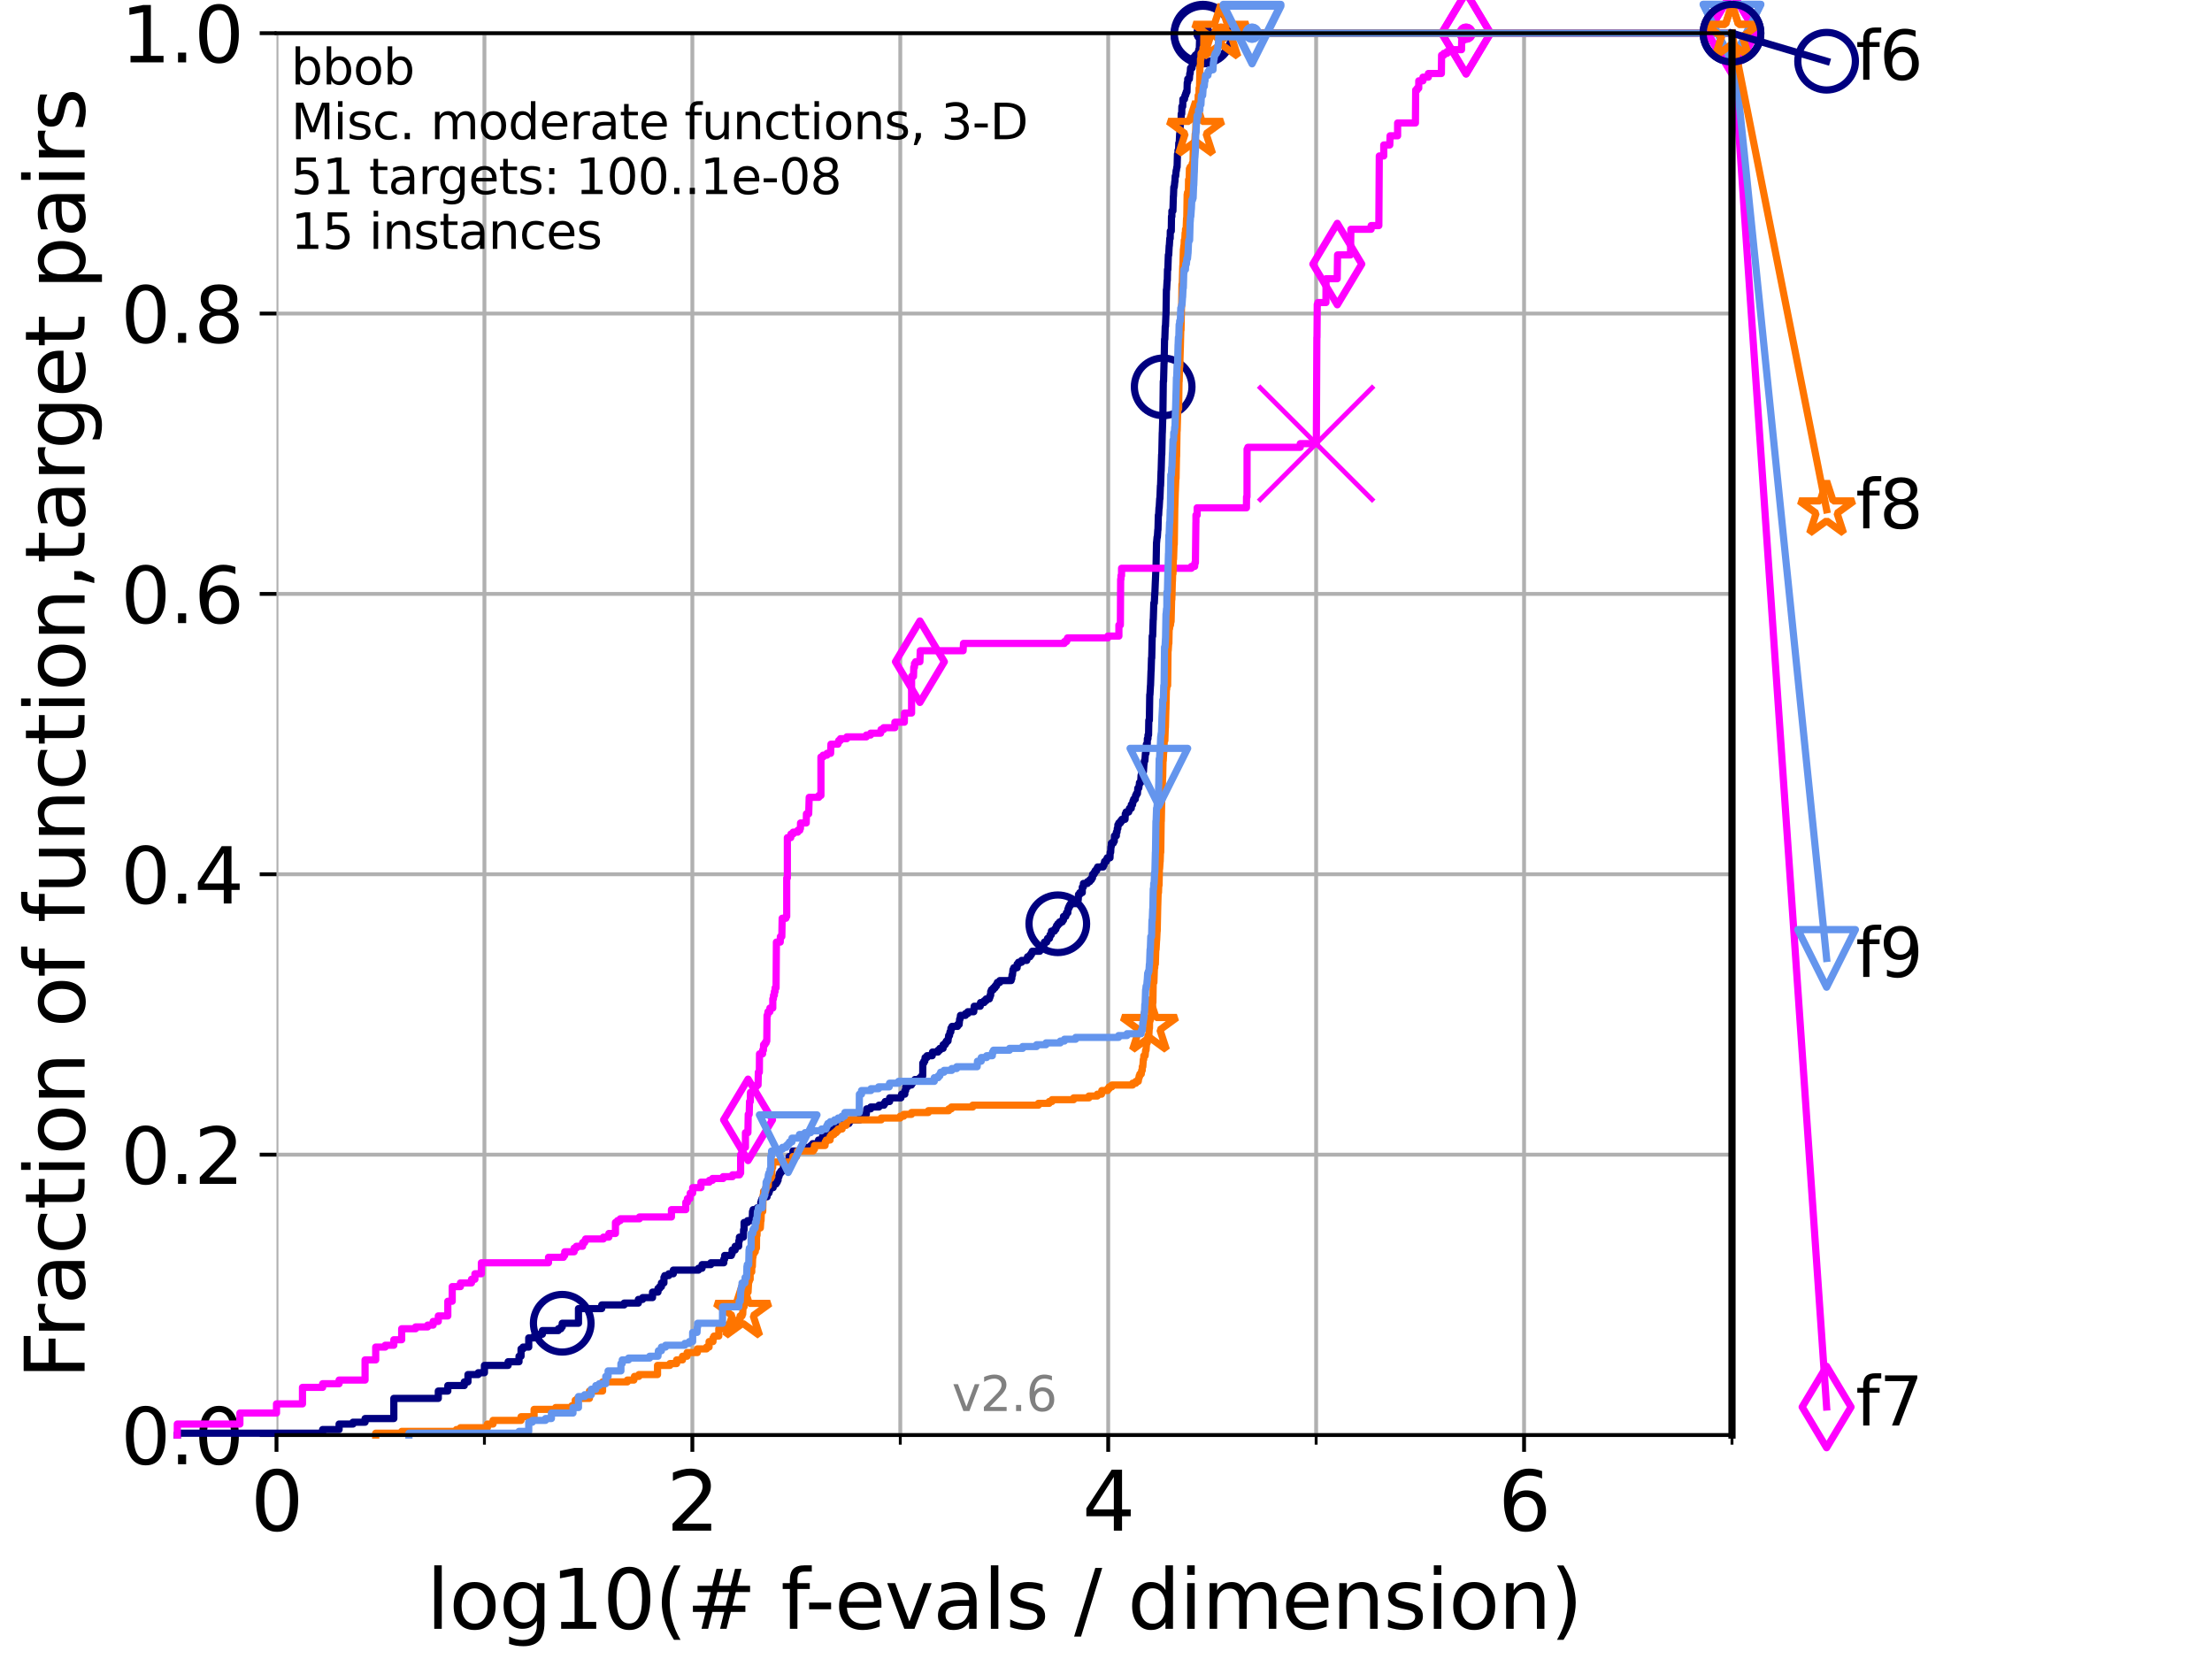 <?xml version="1.0" encoding="utf-8" standalone="no"?>
<!DOCTYPE svg PUBLIC "-//W3C//DTD SVG 1.1//EN"
  "http://www.w3.org/Graphics/SVG/1.1/DTD/svg11.dtd">
<svg xmlns:xlink="http://www.w3.org/1999/xlink" width="460.8pt" height="345.6pt" viewBox="0 0 460.8 345.6" xmlns="http://www.w3.org/2000/svg" version="1.1">
 <defs>
  <style type="text/css">*{stroke-linejoin: round; stroke-linecap: butt}</style>
 </defs>
 <g id="figure_1">
  <g id="patch_1">
   <path d="M 0 345.6 
L 460.8 345.6 
L 460.8 0 
L 0 0 
z
" style="fill: #ffffff"/>
  </g>
  <g id="axes_1">
   <g id="patch_2">
    <path d="M 57.6 298.944 
L 360.806 298.944 
L 360.806 6.912 
L 57.6 6.912 
z
" style="fill: #ffffff"/>
   </g>
   <g id="matplotlib.axis_1">
    <g id="xtick_1">
     <g id="line2d_1">
      <path d="M 57.6 298.944 
L 57.6 6.912 
" clip-path="url(#p687ebf3480)" style="fill: none; stroke: #b0b0b0; stroke-width: 0.8; stroke-linecap: square"/>
     </g>
     <g id="line2d_2">
      <defs>
       <path id="m0df004bded" d="M 0 0 
L 0 3.5 
" style="stroke: #000000; stroke-width: 0.8"/>
      </defs>
      <g>
       <use xlink:href="#m0df004bded" x="57.6" y="298.944" style="stroke: #000000; stroke-width: 0.8"/>
      </g>
     </g>
     <g id="text_1">
      <!-- 0 -->
      <g transform="translate(52.192 318.861)scale(0.17 -0.17)">
       <defs>
        <path id="DejaVuSans-30" d="M 2034 4250 
Q 1547 4250 1301 3770 
Q 1056 3291 1056 2328 
Q 1056 1369 1301 889 
Q 1547 409 2034 409 
Q 2525 409 2770 889 
Q 3016 1369 3016 2328 
Q 3016 3291 2770 3770 
Q 2525 4250 2034 4250 
z
M 2034 4750 
Q 2819 4750 3233 4129 
Q 3647 3509 3647 2328 
Q 3647 1150 3233 529 
Q 2819 -91 2034 -91 
Q 1250 -91 836 529 
Q 422 1150 422 2328 
Q 422 3509 836 4129 
Q 1250 4750 2034 4750 
z
" transform="scale(0.016)"/>
       </defs>
       <use xlink:href="#DejaVuSans-30"/>
      </g>
     </g>
    </g>
    <g id="xtick_2">
     <g id="line2d_3">
      <path d="M 144.23 298.944 
L 144.23 6.912 
" clip-path="url(#p687ebf3480)" style="fill: none; stroke: #b0b0b0; stroke-width: 0.8; stroke-linecap: square"/>
     </g>
     <g id="line2d_4">
      <g>
       <use xlink:href="#m0df004bded" x="144.23" y="298.944" style="stroke: #000000; stroke-width: 0.8"/>
      </g>
     </g>
     <g id="text_2">
      <!-- 2 -->
      <g transform="translate(138.822 318.861)scale(0.17 -0.17)">
       <defs>
        <path id="DejaVuSans-32" d="M 1228 531 
L 3431 531 
L 3431 0 
L 469 0 
L 469 531 
Q 828 903 1448 1529 
Q 2069 2156 2228 2338 
Q 2531 2678 2651 2914 
Q 2772 3150 2772 3378 
Q 2772 3750 2511 3984 
Q 2250 4219 1831 4219 
Q 1534 4219 1204 4116 
Q 875 4013 500 3803 
L 500 4441 
Q 881 4594 1212 4672 
Q 1544 4750 1819 4750 
Q 2544 4750 2975 4387 
Q 3406 4025 3406 3419 
Q 3406 3131 3298 2873 
Q 3191 2616 2906 2266 
Q 2828 2175 2409 1742 
Q 1991 1309 1228 531 
z
" transform="scale(0.016)"/>
       </defs>
       <use xlink:href="#DejaVuSans-32"/>
      </g>
     </g>
    </g>
    <g id="xtick_3">
     <g id="line2d_5">
      <path d="M 230.861 298.944 
L 230.861 6.912 
" clip-path="url(#p687ebf3480)" style="fill: none; stroke: #b0b0b0; stroke-width: 0.8; stroke-linecap: square"/>
     </g>
     <g id="line2d_6">
      <g>
       <use xlink:href="#m0df004bded" x="230.861" y="298.944" style="stroke: #000000; stroke-width: 0.8"/>
      </g>
     </g>
     <g id="text_3">
      <!-- 4 -->
      <g transform="translate(225.453 318.861)scale(0.17 -0.17)">
       <defs>
        <path id="DejaVuSans-34" d="M 2419 4116 
L 825 1625 
L 2419 1625 
L 2419 4116 
z
M 2253 4666 
L 3047 4666 
L 3047 1625 
L 3713 1625 
L 3713 1100 
L 3047 1100 
L 3047 0 
L 2419 0 
L 2419 1100 
L 313 1100 
L 313 1709 
L 2253 4666 
z
" transform="scale(0.016)"/>
       </defs>
       <use xlink:href="#DejaVuSans-34"/>
      </g>
     </g>
    </g>
    <g id="xtick_4">
     <g id="line2d_7">
      <path d="M 317.491 298.944 
L 317.491 6.912 
" clip-path="url(#p687ebf3480)" style="fill: none; stroke: #b0b0b0; stroke-width: 0.8; stroke-linecap: square"/>
     </g>
     <g id="line2d_8">
      <g>
       <use xlink:href="#m0df004bded" x="317.491" y="298.944" style="stroke: #000000; stroke-width: 0.8"/>
      </g>
     </g>
     <g id="text_4">
      <!-- 6 -->
      <g transform="translate(312.083 318.861)scale(0.17 -0.17)">
       <defs>
        <path id="DejaVuSans-36" d="M 2113 2584 
Q 1688 2584 1439 2293 
Q 1191 2003 1191 1497 
Q 1191 994 1439 701 
Q 1688 409 2113 409 
Q 2538 409 2786 701 
Q 3034 994 3034 1497 
Q 3034 2003 2786 2293 
Q 2538 2584 2113 2584 
z
M 3366 4563 
L 3366 3988 
Q 3128 4100 2886 4159 
Q 2644 4219 2406 4219 
Q 1781 4219 1451 3797 
Q 1122 3375 1075 2522 
Q 1259 2794 1537 2939 
Q 1816 3084 2150 3084 
Q 2853 3084 3261 2657 
Q 3669 2231 3669 1497 
Q 3669 778 3244 343 
Q 2819 -91 2113 -91 
Q 1303 -91 875 529 
Q 447 1150 447 2328 
Q 447 3434 972 4092 
Q 1497 4750 2381 4750 
Q 2619 4750 2861 4703 
Q 3103 4656 3366 4563 
z
" transform="scale(0.016)"/>
       </defs>
       <use xlink:href="#DejaVuSans-36"/>
      </g>
     </g>
    </g>
    <g id="xtick_5">
     <g id="line2d_9">
      <path d="M 100.915 298.944 
L 100.915 6.912 
" clip-path="url(#p687ebf3480)" style="fill: none; stroke: #b0b0b0; stroke-width: 0.8; stroke-linecap: square"/>
     </g>
     <g id="line2d_10">
      <defs>
       <path id="m39342a15b6" d="M 0 0 
L 0 2 
" style="stroke: #000000; stroke-width: 0.6"/>
      </defs>
      <g>
       <use xlink:href="#m39342a15b6" x="100.915" y="298.944" style="stroke: #000000; stroke-width: 0.6"/>
      </g>
     </g>
    </g>
    <g id="xtick_6">
     <g id="line2d_11">
      <path d="M 187.546 298.944 
L 187.546 6.912 
" clip-path="url(#p687ebf3480)" style="fill: none; stroke: #b0b0b0; stroke-width: 0.8; stroke-linecap: square"/>
     </g>
     <g id="line2d_12">
      <g>
       <use xlink:href="#m39342a15b6" x="187.546" y="298.944" style="stroke: #000000; stroke-width: 0.6"/>
      </g>
     </g>
    </g>
    <g id="xtick_7">
     <g id="line2d_13">
      <path d="M 274.176 298.944 
L 274.176 6.912 
" clip-path="url(#p687ebf3480)" style="fill: none; stroke: #b0b0b0; stroke-width: 0.8; stroke-linecap: square"/>
     </g>
     <g id="line2d_14">
      <g>
       <use xlink:href="#m39342a15b6" x="274.176" y="298.944" style="stroke: #000000; stroke-width: 0.6"/>
      </g>
     </g>
    </g>
    <g id="xtick_8">
     <g id="line2d_15">
      <path d="M 360.806 298.944 
L 360.806 6.912 
" clip-path="url(#p687ebf3480)" style="fill: none; stroke: #b0b0b0; stroke-width: 0.8; stroke-linecap: square"/>
     </g>
     <g id="line2d_16">
      <g>
       <use xlink:href="#m39342a15b6" x="360.806" y="298.944" style="stroke: #000000; stroke-width: 0.6"/>
      </g>
     </g>
    </g>
    <g id="text_5">
     <!-- log10(# f-evals / dimension) -->
     <g transform="translate(88.823 339.314)scale(0.17 -0.17)">
      <defs>
       <path id="DejaVuSans-6c" d="M 603 4863 
L 1178 4863 
L 1178 0 
L 603 0 
L 603 4863 
z
" transform="scale(0.016)"/>
       <path id="DejaVuSans-6f" d="M 1959 3097 
Q 1497 3097 1228 2736 
Q 959 2375 959 1747 
Q 959 1119 1226 758 
Q 1494 397 1959 397 
Q 2419 397 2687 759 
Q 2956 1122 2956 1747 
Q 2956 2369 2687 2733 
Q 2419 3097 1959 3097 
z
M 1959 3584 
Q 2709 3584 3137 3096 
Q 3566 2609 3566 1747 
Q 3566 888 3137 398 
Q 2709 -91 1959 -91 
Q 1206 -91 779 398 
Q 353 888 353 1747 
Q 353 2609 779 3096 
Q 1206 3584 1959 3584 
z
" transform="scale(0.016)"/>
       <path id="DejaVuSans-67" d="M 2906 1791 
Q 2906 2416 2648 2759 
Q 2391 3103 1925 3103 
Q 1463 3103 1205 2759 
Q 947 2416 947 1791 
Q 947 1169 1205 825 
Q 1463 481 1925 481 
Q 2391 481 2648 825 
Q 2906 1169 2906 1791 
z
M 3481 434 
Q 3481 -459 3084 -895 
Q 2688 -1331 1869 -1331 
Q 1566 -1331 1297 -1286 
Q 1028 -1241 775 -1147 
L 775 -588 
Q 1028 -725 1275 -790 
Q 1522 -856 1778 -856 
Q 2344 -856 2625 -561 
Q 2906 -266 2906 331 
L 2906 616 
Q 2728 306 2450 153 
Q 2172 0 1784 0 
Q 1141 0 747 490 
Q 353 981 353 1791 
Q 353 2603 747 3093 
Q 1141 3584 1784 3584 
Q 2172 3584 2450 3431 
Q 2728 3278 2906 2969 
L 2906 3500 
L 3481 3500 
L 3481 434 
z
" transform="scale(0.016)"/>
       <path id="DejaVuSans-31" d="M 794 531 
L 1825 531 
L 1825 4091 
L 703 3866 
L 703 4441 
L 1819 4666 
L 2450 4666 
L 2450 531 
L 3481 531 
L 3481 0 
L 794 0 
L 794 531 
z
" transform="scale(0.016)"/>
       <path id="DejaVuSans-28" d="M 1984 4856 
Q 1566 4138 1362 3434 
Q 1159 2731 1159 2009 
Q 1159 1288 1364 580 
Q 1569 -128 1984 -844 
L 1484 -844 
Q 1016 -109 783 600 
Q 550 1309 550 2009 
Q 550 2706 781 3412 
Q 1013 4119 1484 4856 
L 1984 4856 
z
" transform="scale(0.016)"/>
       <path id="DejaVuSans-23" d="M 3272 2816 
L 2363 2816 
L 2100 1772 
L 3016 1772 
L 3272 2816 
z
M 2803 4594 
L 2478 3297 
L 3391 3297 
L 3719 4594 
L 4219 4594 
L 3897 3297 
L 4872 3297 
L 4872 2816 
L 3775 2816 
L 3519 1772 
L 4513 1772 
L 4513 1294 
L 3397 1294 
L 3072 0 
L 2572 0 
L 2894 1294 
L 1978 1294 
L 1656 0 
L 1153 0 
L 1478 1294 
L 494 1294 
L 494 1772 
L 1594 1772 
L 1856 2816 
L 850 2816 
L 850 3297 
L 1978 3297 
L 2297 4594 
L 2803 4594 
z
" transform="scale(0.016)"/>
       <path id="DejaVuSans-20" transform="scale(0.016)"/>
       <path id="DejaVuSans-66" d="M 2375 4863 
L 2375 4384 
L 1825 4384 
Q 1516 4384 1395 4259 
Q 1275 4134 1275 3809 
L 1275 3500 
L 2222 3500 
L 2222 3053 
L 1275 3053 
L 1275 0 
L 697 0 
L 697 3053 
L 147 3053 
L 147 3500 
L 697 3500 
L 697 3744 
Q 697 4328 969 4595 
Q 1241 4863 1831 4863 
L 2375 4863 
z
" transform="scale(0.016)"/>
       <path id="DejaVuSans-2d" d="M 313 2009 
L 1997 2009 
L 1997 1497 
L 313 1497 
L 313 2009 
z
" transform="scale(0.016)"/>
       <path id="DejaVuSans-65" d="M 3597 1894 
L 3597 1613 
L 953 1613 
Q 991 1019 1311 708 
Q 1631 397 2203 397 
Q 2534 397 2845 478 
Q 3156 559 3463 722 
L 3463 178 
Q 3153 47 2828 -22 
Q 2503 -91 2169 -91 
Q 1331 -91 842 396 
Q 353 884 353 1716 
Q 353 2575 817 3079 
Q 1281 3584 2069 3584 
Q 2775 3584 3186 3129 
Q 3597 2675 3597 1894 
z
M 3022 2063 
Q 3016 2534 2758 2815 
Q 2500 3097 2075 3097 
Q 1594 3097 1305 2825 
Q 1016 2553 972 2059 
L 3022 2063 
z
" transform="scale(0.016)"/>
       <path id="DejaVuSans-76" d="M 191 3500 
L 800 3500 
L 1894 563 
L 2988 3500 
L 3597 3500 
L 2284 0 
L 1503 0 
L 191 3500 
z
" transform="scale(0.016)"/>
       <path id="DejaVuSans-61" d="M 2194 1759 
Q 1497 1759 1228 1600 
Q 959 1441 959 1056 
Q 959 750 1161 570 
Q 1363 391 1709 391 
Q 2188 391 2477 730 
Q 2766 1069 2766 1631 
L 2766 1759 
L 2194 1759 
z
M 3341 1997 
L 3341 0 
L 2766 0 
L 2766 531 
Q 2569 213 2275 61 
Q 1981 -91 1556 -91 
Q 1019 -91 701 211 
Q 384 513 384 1019 
Q 384 1609 779 1909 
Q 1175 2209 1959 2209 
L 2766 2209 
L 2766 2266 
Q 2766 2663 2505 2880 
Q 2244 3097 1772 3097 
Q 1472 3097 1187 3025 
Q 903 2953 641 2809 
L 641 3341 
Q 956 3463 1253 3523 
Q 1550 3584 1831 3584 
Q 2591 3584 2966 3190 
Q 3341 2797 3341 1997 
z
" transform="scale(0.016)"/>
       <path id="DejaVuSans-73" d="M 2834 3397 
L 2834 2853 
Q 2591 2978 2328 3040 
Q 2066 3103 1784 3103 
Q 1356 3103 1142 2972 
Q 928 2841 928 2578 
Q 928 2378 1081 2264 
Q 1234 2150 1697 2047 
L 1894 2003 
Q 2506 1872 2764 1633 
Q 3022 1394 3022 966 
Q 3022 478 2636 193 
Q 2250 -91 1575 -91 
Q 1294 -91 989 -36 
Q 684 19 347 128 
L 347 722 
Q 666 556 975 473 
Q 1284 391 1588 391 
Q 1994 391 2212 530 
Q 2431 669 2431 922 
Q 2431 1156 2273 1281 
Q 2116 1406 1581 1522 
L 1381 1569 
Q 847 1681 609 1914 
Q 372 2147 372 2553 
Q 372 3047 722 3315 
Q 1072 3584 1716 3584 
Q 2034 3584 2315 3537 
Q 2597 3491 2834 3397 
z
" transform="scale(0.016)"/>
       <path id="DejaVuSans-2f" d="M 1625 4666 
L 2156 4666 
L 531 -594 
L 0 -594 
L 1625 4666 
z
" transform="scale(0.016)"/>
       <path id="DejaVuSans-64" d="M 2906 2969 
L 2906 4863 
L 3481 4863 
L 3481 0 
L 2906 0 
L 2906 525 
Q 2725 213 2448 61 
Q 2172 -91 1784 -91 
Q 1150 -91 751 415 
Q 353 922 353 1747 
Q 353 2572 751 3078 
Q 1150 3584 1784 3584 
Q 2172 3584 2448 3432 
Q 2725 3281 2906 2969 
z
M 947 1747 
Q 947 1113 1208 752 
Q 1469 391 1925 391 
Q 2381 391 2643 752 
Q 2906 1113 2906 1747 
Q 2906 2381 2643 2742 
Q 2381 3103 1925 3103 
Q 1469 3103 1208 2742 
Q 947 2381 947 1747 
z
" transform="scale(0.016)"/>
       <path id="DejaVuSans-69" d="M 603 3500 
L 1178 3500 
L 1178 0 
L 603 0 
L 603 3500 
z
M 603 4863 
L 1178 4863 
L 1178 4134 
L 603 4134 
L 603 4863 
z
" transform="scale(0.016)"/>
       <path id="DejaVuSans-6d" d="M 3328 2828 
Q 3544 3216 3844 3400 
Q 4144 3584 4550 3584 
Q 5097 3584 5394 3201 
Q 5691 2819 5691 2113 
L 5691 0 
L 5113 0 
L 5113 2094 
Q 5113 2597 4934 2840 
Q 4756 3084 4391 3084 
Q 3944 3084 3684 2787 
Q 3425 2491 3425 1978 
L 3425 0 
L 2847 0 
L 2847 2094 
Q 2847 2600 2669 2842 
Q 2491 3084 2119 3084 
Q 1678 3084 1418 2786 
Q 1159 2488 1159 1978 
L 1159 0 
L 581 0 
L 581 3500 
L 1159 3500 
L 1159 2956 
Q 1356 3278 1631 3431 
Q 1906 3584 2284 3584 
Q 2666 3584 2933 3390 
Q 3200 3197 3328 2828 
z
" transform="scale(0.016)"/>
       <path id="DejaVuSans-6e" d="M 3513 2113 
L 3513 0 
L 2938 0 
L 2938 2094 
Q 2938 2591 2744 2837 
Q 2550 3084 2163 3084 
Q 1697 3084 1428 2787 
Q 1159 2491 1159 1978 
L 1159 0 
L 581 0 
L 581 3500 
L 1159 3500 
L 1159 2956 
Q 1366 3272 1645 3428 
Q 1925 3584 2291 3584 
Q 2894 3584 3203 3211 
Q 3513 2838 3513 2113 
z
" transform="scale(0.016)"/>
       <path id="DejaVuSans-29" d="M 513 4856 
L 1013 4856 
Q 1481 4119 1714 3412 
Q 1947 2706 1947 2009 
Q 1947 1309 1714 600 
Q 1481 -109 1013 -844 
L 513 -844 
Q 928 -128 1133 580 
Q 1338 1288 1338 2009 
Q 1338 2731 1133 3434 
Q 928 4138 513 4856 
z
" transform="scale(0.016)"/>
      </defs>
      <use xlink:href="#DejaVuSans-6c"/>
      <use xlink:href="#DejaVuSans-6f" x="27.783"/>
      <use xlink:href="#DejaVuSans-67" x="88.965"/>
      <use xlink:href="#DejaVuSans-31" x="152.441"/>
      <use xlink:href="#DejaVuSans-30" x="216.064"/>
      <use xlink:href="#DejaVuSans-28" x="279.688"/>
      <use xlink:href="#DejaVuSans-23" x="318.701"/>
      <use xlink:href="#DejaVuSans-20" x="402.49"/>
      <use xlink:href="#DejaVuSans-66" x="434.277"/>
      <use xlink:href="#DejaVuSans-2d" x="463.982"/>
      <use xlink:href="#DejaVuSans-65" x="500.066"/>
      <use xlink:href="#DejaVuSans-76" x="561.59"/>
      <use xlink:href="#DejaVuSans-61" x="620.77"/>
      <use xlink:href="#DejaVuSans-6c" x="682.049"/>
      <use xlink:href="#DejaVuSans-73" x="709.832"/>
      <use xlink:href="#DejaVuSans-20" x="761.932"/>
      <use xlink:href="#DejaVuSans-2f" x="793.719"/>
      <use xlink:href="#DejaVuSans-20" x="827.41"/>
      <use xlink:href="#DejaVuSans-64" x="859.197"/>
      <use xlink:href="#DejaVuSans-69" x="922.674"/>
      <use xlink:href="#DejaVuSans-6d" x="950.457"/>
      <use xlink:href="#DejaVuSans-65" x="1047.869"/>
      <use xlink:href="#DejaVuSans-6e" x="1109.393"/>
      <use xlink:href="#DejaVuSans-73" x="1172.771"/>
      <use xlink:href="#DejaVuSans-69" x="1224.871"/>
      <use xlink:href="#DejaVuSans-6f" x="1252.654"/>
      <use xlink:href="#DejaVuSans-6e" x="1313.836"/>
      <use xlink:href="#DejaVuSans-29" x="1377.215"/>
     </g>
    </g>
   </g>
   <g id="matplotlib.axis_2">
    <g id="ytick_1">
     <g id="line2d_17">
      <path d="M 57.6 298.944 
L 360.806 298.944 
" clip-path="url(#p687ebf3480)" style="fill: none; stroke: #b0b0b0; stroke-width: 0.8; stroke-linecap: square"/>
     </g>
     <g id="line2d_18">
      <defs>
       <path id="m24e9ce2158" d="M 0 0 
L -3.5 0 
" style="stroke: #000000; stroke-width: 0.8"/>
      </defs>
      <g>
       <use xlink:href="#m24e9ce2158" x="57.6" y="298.944" style="stroke: #000000; stroke-width: 0.8"/>
      </g>
     </g>
     <g id="text_6">
      <!-- 0.0 -->
      <g transform="translate(25.155 305.023)scale(0.16 -0.16)">
       <defs>
        <path id="DejaVuSans-2e" d="M 684 794 
L 1344 794 
L 1344 0 
L 684 0 
L 684 794 
z
" transform="scale(0.016)"/>
       </defs>
       <use xlink:href="#DejaVuSans-30"/>
       <use xlink:href="#DejaVuSans-2e" x="63.623"/>
       <use xlink:href="#DejaVuSans-30" x="95.41"/>
      </g>
     </g>
    </g>
    <g id="ytick_2">
     <g id="line2d_19">
      <path d="M 57.6 240.538 
L 360.806 240.538 
" clip-path="url(#p687ebf3480)" style="fill: none; stroke: #b0b0b0; stroke-width: 0.8; stroke-linecap: square"/>
     </g>
     <g id="line2d_20">
      <g>
       <use xlink:href="#m24e9ce2158" x="57.6" y="240.538" style="stroke: #000000; stroke-width: 0.8"/>
      </g>
     </g>
     <g id="text_7">
      <!-- 0.2 -->
      <g transform="translate(25.155 246.616)scale(0.16 -0.16)">
       <use xlink:href="#DejaVuSans-30"/>
       <use xlink:href="#DejaVuSans-2e" x="63.623"/>
       <use xlink:href="#DejaVuSans-32" x="95.41"/>
      </g>
     </g>
    </g>
    <g id="ytick_3">
     <g id="line2d_21">
      <path d="M 57.6 182.131 
L 360.806 182.131 
" clip-path="url(#p687ebf3480)" style="fill: none; stroke: #b0b0b0; stroke-width: 0.8; stroke-linecap: square"/>
     </g>
     <g id="line2d_22">
      <g>
       <use xlink:href="#m24e9ce2158" x="57.6" y="182.131" style="stroke: #000000; stroke-width: 0.8"/>
      </g>
     </g>
     <g id="text_8">
      <!-- 0.4 -->
      <g transform="translate(25.155 188.21)scale(0.16 -0.16)">
       <use xlink:href="#DejaVuSans-30"/>
       <use xlink:href="#DejaVuSans-2e" x="63.623"/>
       <use xlink:href="#DejaVuSans-34" x="95.41"/>
      </g>
     </g>
    </g>
    <g id="ytick_4">
     <g id="line2d_23">
      <path d="M 57.6 123.725 
L 360.806 123.725 
" clip-path="url(#p687ebf3480)" style="fill: none; stroke: #b0b0b0; stroke-width: 0.8; stroke-linecap: square"/>
     </g>
     <g id="line2d_24">
      <g>
       <use xlink:href="#m24e9ce2158" x="57.6" y="123.725" style="stroke: #000000; stroke-width: 0.8"/>
      </g>
     </g>
     <g id="text_9">
      <!-- 0.6 -->
      <g transform="translate(25.155 129.804)scale(0.16 -0.16)">
       <use xlink:href="#DejaVuSans-30"/>
       <use xlink:href="#DejaVuSans-2e" x="63.623"/>
       <use xlink:href="#DejaVuSans-36" x="95.41"/>
      </g>
     </g>
    </g>
    <g id="ytick_5">
     <g id="line2d_25">
      <path d="M 57.6 65.318 
L 360.806 65.318 
" clip-path="url(#p687ebf3480)" style="fill: none; stroke: #b0b0b0; stroke-width: 0.8; stroke-linecap: square"/>
     </g>
     <g id="line2d_26">
      <g>
       <use xlink:href="#m24e9ce2158" x="57.6" y="65.318" style="stroke: #000000; stroke-width: 0.8"/>
      </g>
     </g>
     <g id="text_10">
      <!-- 0.8 -->
      <g transform="translate(25.155 71.397)scale(0.16 -0.16)">
       <defs>
        <path id="DejaVuSans-38" d="M 2034 2216 
Q 1584 2216 1326 1975 
Q 1069 1734 1069 1313 
Q 1069 891 1326 650 
Q 1584 409 2034 409 
Q 2484 409 2743 651 
Q 3003 894 3003 1313 
Q 3003 1734 2745 1975 
Q 2488 2216 2034 2216 
z
M 1403 2484 
Q 997 2584 770 2862 
Q 544 3141 544 3541 
Q 544 4100 942 4425 
Q 1341 4750 2034 4750 
Q 2731 4750 3128 4425 
Q 3525 4100 3525 3541 
Q 3525 3141 3298 2862 
Q 3072 2584 2669 2484 
Q 3125 2378 3379 2068 
Q 3634 1759 3634 1313 
Q 3634 634 3220 271 
Q 2806 -91 2034 -91 
Q 1263 -91 848 271 
Q 434 634 434 1313 
Q 434 1759 690 2068 
Q 947 2378 1403 2484 
z
M 1172 3481 
Q 1172 3119 1398 2916 
Q 1625 2713 2034 2713 
Q 2441 2713 2670 2916 
Q 2900 3119 2900 3481 
Q 2900 3844 2670 4047 
Q 2441 4250 2034 4250 
Q 1625 4250 1398 4047 
Q 1172 3844 1172 3481 
z
" transform="scale(0.016)"/>
       </defs>
       <use xlink:href="#DejaVuSans-30"/>
       <use xlink:href="#DejaVuSans-2e" x="63.623"/>
       <use xlink:href="#DejaVuSans-38" x="95.41"/>
      </g>
     </g>
    </g>
    <g id="ytick_6">
     <g id="line2d_27">
      <path d="M 57.6 6.912 
L 360.806 6.912 
" clip-path="url(#p687ebf3480)" style="fill: none; stroke: #b0b0b0; stroke-width: 0.8; stroke-linecap: square"/>
     </g>
     <g id="line2d_28">
      <g>
       <use xlink:href="#m24e9ce2158" x="57.6" y="6.912" style="stroke: #000000; stroke-width: 0.8"/>
      </g>
     </g>
     <g id="text_11">
      <!-- 1.0 -->
      <g transform="translate(25.155 12.991)scale(0.16 -0.16)">
       <use xlink:href="#DejaVuSans-31"/>
       <use xlink:href="#DejaVuSans-2e" x="63.623"/>
       <use xlink:href="#DejaVuSans-30" x="95.41"/>
      </g>
     </g>
    </g>
    <g id="text_12">
     <!-- Fraction of function,target pairs -->
     <g transform="translate(17.62 287.313)rotate(-90)scale(0.17 -0.17)">
      <defs>
       <path id="DejaVuSans-46" d="M 628 4666 
L 3309 4666 
L 3309 4134 
L 1259 4134 
L 1259 2759 
L 3109 2759 
L 3109 2228 
L 1259 2228 
L 1259 0 
L 628 0 
L 628 4666 
z
" transform="scale(0.016)"/>
       <path id="DejaVuSans-72" d="M 2631 2963 
Q 2534 3019 2420 3045 
Q 2306 3072 2169 3072 
Q 1681 3072 1420 2755 
Q 1159 2438 1159 1844 
L 1159 0 
L 581 0 
L 581 3500 
L 1159 3500 
L 1159 2956 
Q 1341 3275 1631 3429 
Q 1922 3584 2338 3584 
Q 2397 3584 2469 3576 
Q 2541 3569 2628 3553 
L 2631 2963 
z
" transform="scale(0.016)"/>
       <path id="DejaVuSans-63" d="M 3122 3366 
L 3122 2828 
Q 2878 2963 2633 3030 
Q 2388 3097 2138 3097 
Q 1578 3097 1268 2742 
Q 959 2388 959 1747 
Q 959 1106 1268 751 
Q 1578 397 2138 397 
Q 2388 397 2633 464 
Q 2878 531 3122 666 
L 3122 134 
Q 2881 22 2623 -34 
Q 2366 -91 2075 -91 
Q 1284 -91 818 406 
Q 353 903 353 1747 
Q 353 2603 823 3093 
Q 1294 3584 2113 3584 
Q 2378 3584 2631 3529 
Q 2884 3475 3122 3366 
z
" transform="scale(0.016)"/>
       <path id="DejaVuSans-74" d="M 1172 4494 
L 1172 3500 
L 2356 3500 
L 2356 3053 
L 1172 3053 
L 1172 1153 
Q 1172 725 1289 603 
Q 1406 481 1766 481 
L 2356 481 
L 2356 0 
L 1766 0 
Q 1100 0 847 248 
Q 594 497 594 1153 
L 594 3053 
L 172 3053 
L 172 3500 
L 594 3500 
L 594 4494 
L 1172 4494 
z
" transform="scale(0.016)"/>
       <path id="DejaVuSans-75" d="M 544 1381 
L 544 3500 
L 1119 3500 
L 1119 1403 
Q 1119 906 1312 657 
Q 1506 409 1894 409 
Q 2359 409 2629 706 
Q 2900 1003 2900 1516 
L 2900 3500 
L 3475 3500 
L 3475 0 
L 2900 0 
L 2900 538 
Q 2691 219 2414 64 
Q 2138 -91 1772 -91 
Q 1169 -91 856 284 
Q 544 659 544 1381 
z
M 1991 3584 
L 1991 3584 
z
" transform="scale(0.016)"/>
       <path id="DejaVuSans-2c" d="M 750 794 
L 1409 794 
L 1409 256 
L 897 -744 
L 494 -744 
L 750 256 
L 750 794 
z
" transform="scale(0.016)"/>
       <path id="DejaVuSans-70" d="M 1159 525 
L 1159 -1331 
L 581 -1331 
L 581 3500 
L 1159 3500 
L 1159 2969 
Q 1341 3281 1617 3432 
Q 1894 3584 2278 3584 
Q 2916 3584 3314 3078 
Q 3713 2572 3713 1747 
Q 3713 922 3314 415 
Q 2916 -91 2278 -91 
Q 1894 -91 1617 61 
Q 1341 213 1159 525 
z
M 3116 1747 
Q 3116 2381 2855 2742 
Q 2594 3103 2138 3103 
Q 1681 3103 1420 2742 
Q 1159 2381 1159 1747 
Q 1159 1113 1420 752 
Q 1681 391 2138 391 
Q 2594 391 2855 752 
Q 3116 1113 3116 1747 
z
" transform="scale(0.016)"/>
      </defs>
      <use xlink:href="#DejaVuSans-46"/>
      <use xlink:href="#DejaVuSans-72" x="50.27"/>
      <use xlink:href="#DejaVuSans-61" x="91.383"/>
      <use xlink:href="#DejaVuSans-63" x="152.662"/>
      <use xlink:href="#DejaVuSans-74" x="207.643"/>
      <use xlink:href="#DejaVuSans-69" x="246.852"/>
      <use xlink:href="#DejaVuSans-6f" x="274.635"/>
      <use xlink:href="#DejaVuSans-6e" x="335.816"/>
      <use xlink:href="#DejaVuSans-20" x="399.195"/>
      <use xlink:href="#DejaVuSans-6f" x="430.982"/>
      <use xlink:href="#DejaVuSans-66" x="492.164"/>
      <use xlink:href="#DejaVuSans-20" x="527.369"/>
      <use xlink:href="#DejaVuSans-66" x="559.156"/>
      <use xlink:href="#DejaVuSans-75" x="594.361"/>
      <use xlink:href="#DejaVuSans-6e" x="657.74"/>
      <use xlink:href="#DejaVuSans-63" x="721.119"/>
      <use xlink:href="#DejaVuSans-74" x="776.1"/>
      <use xlink:href="#DejaVuSans-69" x="815.309"/>
      <use xlink:href="#DejaVuSans-6f" x="843.092"/>
      <use xlink:href="#DejaVuSans-6e" x="904.273"/>
      <use xlink:href="#DejaVuSans-2c" x="967.652"/>
      <use xlink:href="#DejaVuSans-74" x="999.439"/>
      <use xlink:href="#DejaVuSans-61" x="1038.648"/>
      <use xlink:href="#DejaVuSans-72" x="1099.928"/>
      <use xlink:href="#DejaVuSans-67" x="1139.291"/>
      <use xlink:href="#DejaVuSans-65" x="1202.768"/>
      <use xlink:href="#DejaVuSans-74" x="1264.291"/>
      <use xlink:href="#DejaVuSans-20" x="1303.5"/>
      <use xlink:href="#DejaVuSans-70" x="1335.287"/>
      <use xlink:href="#DejaVuSans-61" x="1398.764"/>
      <use xlink:href="#DejaVuSans-69" x="1460.043"/>
      <use xlink:href="#DejaVuSans-72" x="1487.826"/>
      <use xlink:href="#DejaVuSans-73" x="1528.939"/>
     </g>
    </g>
   </g>
   <g id="line2d_29">
    <defs>
     <path id="mb37b8597dc" d="M 0 1.5 
C 0.398 1.5 0.779 1.342 1.061 1.061 
C 1.342 0.779 1.5 0.398 1.5 0 
C 1.5 -0.398 1.342 -0.779 1.061 -1.061 
C 0.779 -1.342 0.398 -1.5 0 -1.5 
C -0.398 -1.5 -0.779 -1.342 -1.061 -1.061 
C -1.342 -0.779 -1.5 -0.398 -1.5 0 
C -1.5 0.398 -1.342 0.779 -1.061 1.061 
C -0.779 1.342 -0.398 1.5 0 1.5 
z
" style="stroke: #000080"/>
    </defs>
    <g>
     <use xlink:href="#mb37b8597dc" x="250.602" y="6.912" style="fill: #000080; stroke: #000080"/>
     <use xlink:href="#mb37b8597dc" x="250.602" y="6.912" style="fill: #000080; stroke: #000080"/>
    </g>
   </g>
   <g id="line2d_30">
    <path d="M 36.933 298.944 
L 36.933 298.562 
L 67.209 298.562 
L 67.209 297.799 
L 70.639 297.799 
L 70.639 296.654 
L 73.539 296.654 
L 73.539 296.272 
L 76.051 296.272 
L 76.051 295.508 
L 82.042 295.508 
L 82.042 291.309 
L 91.306 291.309 
L 91.306 289.782 
L 93.288 289.782 
L 93.288 288.637 
L 96.718 288.637 
L 96.718 287.874 
L 97.485 287.874 
L 97.485 286.347 
L 99.617 286.347 
L 99.617 285.965 
L 100.915 285.965 
L 100.915 284.438 
L 105.851 284.438 
L 105.851 283.674 
L 108.12 283.674 
L 108.12 282.529 
L 108.543 282.529 
L 108.543 281.002 
L 108.956 281.002 
L 108.956 280.62 
L 110.145 280.62 
L 110.145 278.712 
L 111.262 278.712 
L 111.262 278.33 
L 112.318 278.33 
L 112.318 277.948 
L 112.989 277.948 
L 112.989 277.185 
L 116.309 277.185 
L 116.309 276.803 
L 116.854 276.803 
L 116.854 276.421 
L 117.121 276.421 
L 117.121 275.658 
L 120.507 275.658 
L 120.507 272.604 
L 125.357 272.604 
L 125.357 271.84 
L 130.027 271.84 
L 130.027 271.459 
L 132.984 271.459 
L 132.984 270.695 
L 133.875 270.695 
L 133.875 270.313 
L 135.933 270.313 
L 135.933 269.168 
L 137.067 269.168 
L 137.067 268.405 
L 137.431 268.405 
L 137.431 268.023 
L 137.788 268.023 
L 137.788 267.259 
L 138.31 267.259 
L 138.31 266.114 
L 138.481 266.114 
L 138.481 265.733 
L 139.314 265.733 
L 139.314 265.351 
L 140.266 265.351 
L 140.266 264.587 
L 145.503 264.587 
L 145.503 264.206 
L 146.25 264.206 
L 146.25 263.442 
L 148.074 263.442 
L 148.074 263.06 
L 150.783 263.06 
L 150.783 262.297 
L 150.959 262.297 
L 150.959 261.533 
L 152.353 261.533 
L 152.353 261.152 
L 152.515 261.152 
L 152.515 260.388 
L 153.15 260.388 
L 153.15 259.625 
L 153.877 259.625 
L 153.915 258.479 
L 154.027 258.479 
L 154.027 257.716 
L 154.865 257.716 
L 154.9 256.189 
L 155.007 256.189 
L 155.007 254.662 
L 155.735 254.662 
L 155.735 254.28 
L 156.697 254.28 
L 156.761 252.372 
L 156.89 252.372 
L 156.89 251.99 
L 157.734 251.99 
L 157.734 251.608 
L 158.484 251.608 
L 158.484 250.463 
L 158.601 250.463 
L 158.601 250.081 
L 158.746 250.081 
L 158.746 249.699 
L 159.005 249.699 
L 159.005 249.318 
L 159.789 249.318 
L 159.844 248.554 
L 160.169 248.554 
L 160.169 248.172 
L 160.303 248.172 
L 160.303 247.409 
L 161.062 247.409 
L 161.062 246.645 
L 161.667 246.645 
L 161.667 246.264 
L 161.913 246.264 
L 161.913 245.882 
L 162.084 245.882 
L 162.133 245.118 
L 162.277 245.118 
L 162.277 244.737 
L 162.397 244.737 
L 162.397 244.355 
L 162.658 244.355 
L 162.658 243.973 
L 163.054 243.973 
L 163.054 243.592 
L 163.192 243.592 
L 163.237 242.446 
L 163.487 242.446 
L 163.487 242.065 
L 164.281 242.065 
L 164.389 240.919 
L 165.022 240.919 
L 165.022 240.538 
L 165.187 240.538 
L 165.187 239.774 
L 166.804 239.774 
L 166.804 239.392 
L 168.222 239.392 
L 168.222 239.011 
L 168.91 239.011 
L 168.91 238.629 
L 169.294 238.629 
L 169.294 238.247 
L 170.511 238.247 
L 170.511 237.484 
L 171.346 237.484 
L 171.346 236.72 
L 171.8 236.72 
L 171.8 236.338 
L 172.045 236.338 
L 172.045 235.957 
L 172.566 235.957 
L 172.566 235.575 
L 172.746 235.575 
L 172.746 235.193 
L 173.289 235.193 
L 173.289 234.811 
L 173.908 234.811 
L 173.908 234.048 
L 176.85 234.048 
L 176.85 233.666 
L 177.103 233.666 
L 177.103 233.285 
L 179.17 233.285 
L 179.17 232.903 
L 180.04 232.903 
L 180.04 232.521 
L 180.254 232.521 
L 180.254 232.139 
L 180.465 232.139 
L 180.556 230.994 
L 181.383 230.994 
L 181.383 230.612 
L 183.103 230.612 
L 183.103 230.231 
L 184.153 230.231 
L 184.153 229.849 
L 184.407 229.849 
L 184.407 229.467 
L 185.325 229.467 
L 185.325 228.704 
L 187.683 228.704 
L 187.683 228.322 
L 187.813 228.322 
L 187.813 227.94 
L 188.493 227.94 
L 188.505 227.177 
L 188.677 227.177 
L 188.677 226.413 
L 189.092 226.413 
L 189.092 226.031 
L 189.867 226.031 
L 189.867 225.65 
L 190.126 225.65 
L 190.126 225.268 
L 190.579 225.268 
L 190.579 224.886 
L 191.617 224.886 
L 191.617 224.504 
L 191.992 224.504 
L 191.992 224.123 
L 192.219 224.123 
L 192.238 221.451 
L 192.452 221.451 
L 192.452 221.069 
L 192.659 221.069 
L 192.711 220.305 
L 193.112 220.305 
L 193.112 219.924 
L 194.199 219.924 
L 194.248 219.16 
L 195.406 219.16 
L 195.406 218.778 
L 195.79 218.778 
L 195.79 218.397 
L 196.465 218.397 
L 196.469 217.633 
L 196.894 217.633 
L 196.894 217.251 
L 197.136 217.251 
L 197.136 216.87 
L 197.487 216.87 
L 197.568 216.106 
L 197.616 216.106 
L 197.616 215.724 
L 197.806 215.724 
L 197.9 214.961 
L 198.076 214.961 
L 198.098 214.197 
L 198.315 214.197 
L 198.315 213.816 
L 199.474 213.816 
L 199.474 213.434 
L 199.807 213.434 
L 199.911 212.289 
L 200.002 212.289 
L 200.083 211.525 
L 201.123 211.525 
L 201.123 211.144 
L 201.619 211.144 
L 201.619 210.762 
L 202.851 210.762 
L 202.942 209.617 
L 204.202 209.617 
L 204.259 208.853 
L 205.014 208.853 
L 205.014 208.471 
L 205.431 208.471 
L 205.431 208.09 
L 206.104 208.09 
L 206.104 207.708 
L 206.244 207.708 
L 206.244 207.326 
L 206.381 207.326 
L 206.381 206.563 
L 206.539 206.563 
L 206.539 206.181 
L 206.928 206.181 
L 206.928 205.799 
L 207.282 205.799 
L 207.282 205.417 
L 207.574 205.417 
L 207.574 205.036 
L 207.764 205.036 
L 207.764 204.654 
L 208.283 204.654 
L 208.283 204.272 
L 210.637 204.272 
L 210.637 203.89 
L 210.768 203.89 
L 210.83 203.127 
L 210.918 203.127 
L 211.022 201.982 
L 211.196 201.982 
L 211.196 201.6 
L 211.886 201.6 
L 211.886 200.837 
L 212.164 200.837 
L 212.164 200.455 
L 212.823 200.455 
L 212.823 200.073 
L 213.901 200.073 
L 213.901 199.691 
L 214.052 199.691 
L 214.052 199.31 
L 214.554 199.31 
L 214.554 198.928 
L 214.831 198.928 
L 214.831 198.546 
L 215.035 198.546 
L 215.035 198.164 
L 216.608 198.164 
L 216.608 197.783 
L 216.87 197.783 
L 216.878 197.019 
L 217.449 197.019 
L 217.449 196.637 
L 217.567 196.637 
L 217.567 196.256 
L 218.051 196.256 
L 218.051 195.874 
L 218.216 195.874 
L 218.216 195.492 
L 218.63 195.492 
L 218.63 195.11 
L 218.744 195.11 
L 218.744 194.729 
L 219.012 194.729 
L 219.031 193.965 
L 219.666 193.965 
L 219.666 193.583 
L 219.952 193.583 
L 219.952 193.202 
L 220.1 193.202 
L 220.1 192.82 
L 220.36 192.82 
L 220.36 192.438 
L 220.725 192.438 
L 220.725 192.056 
L 221.29 192.056 
L 221.29 191.675 
L 221.54 191.675 
L 221.54 190.911 
L 222.021 190.911 
L 222.021 190.53 
L 222.155 190.53 
L 222.155 190.148 
L 222.451 190.148 
L 222.457 189.384 
L 222.596 189.384 
L 222.596 189.003 
L 222.765 189.003 
L 222.765 188.621 
L 223.007 188.621 
L 223.007 188.239 
L 224.359 188.239 
L 224.407 187.476 
L 224.614 187.476 
L 224.672 186.33 
L 224.947 186.33 
L 224.947 185.949 
L 225.458 185.949 
L 225.458 184.803 
L 225.671 184.803 
L 225.691 184.04 
L 226.537 184.04 
L 226.537 183.658 
L 227.02 183.658 
L 227.02 183.276 
L 227.361 183.276 
L 227.361 182.895 
L 227.586 182.895 
L 227.603 182.131 
L 227.921 182.131 
L 227.921 181.749 
L 228.139 181.749 
L 228.139 181.368 
L 228.448 181.368 
L 228.448 180.986 
L 228.655 180.986 
L 228.655 180.604 
L 229.806 180.604 
L 229.806 180.222 
L 229.991 180.222 
L 230.1 179.459 
L 230.462 179.459 
L 230.462 179.077 
L 230.646 179.077 
L 230.646 178.696 
L 231.235 178.696 
L 231.272 177.55 
L 231.376 177.55 
L 231.427 176.405 
L 231.489 176.405 
L 231.512 175.642 
L 231.924 175.642 
L 231.924 175.26 
L 232.125 175.26 
L 232.158 174.115 
L 232.557 174.115 
L 232.557 173.351 
L 232.7 173.351 
L 232.75 172.588 
L 232.87 172.588 
L 232.874 171.824 
L 233.066 171.824 
L 233.066 171.442 
L 233.413 171.442 
L 233.413 171.061 
L 233.702 171.061 
L 233.702 170.679 
L 234.368 170.679 
L 234.417 169.534 
L 234.583 169.534 
L 234.583 169.152 
L 235.136 169.152 
L 235.136 168.77 
L 235.285 168.77 
L 235.285 168.389 
L 235.668 168.389 
L 235.668 167.625 
L 235.939 167.625 
L 236.015 166.862 
L 236.165 166.862 
L 236.165 166.48 
L 236.502 166.48 
L 236.553 165.716 
L 236.73 165.716 
L 236.73 165.335 
L 236.948 165.335 
L 237.027 164.189 
L 237.218 164.189 
L 237.328 163.426 
L 237.362 163.426 
L 237.362 163.044 
L 237.619 163.044 
L 237.707 161.517 
L 237.804 161.517 
L 237.804 161.135 
L 237.948 161.135 
L 237.948 160.754 
L 238.196 160.754 
L 238.294 159.227 
L 238.307 159.227 
L 238.4 158.463 
L 238.502 158.463 
L 238.609 156.936 
L 238.737 156.936 
L 238.816 155.028 
L 238.991 155.028 
L 239.019 153.882 
L 239.14 153.882 
L 239.151 153.119 
L 239.265 153.119 
L 239.317 150.065 
L 239.433 150.065 
L 239.513 144.721 
L 239.554 144.721 
L 239.662 142.812 
L 239.678 142.812 
L 239.782 139.758 
L 239.801 139.758 
L 239.88 137.086 
L 239.925 137.086 
L 240.027 132.505 
L 240.121 132.505 
L 240.228 129.069 
L 240.252 129.069 
L 240.358 125.634 
L 240.465 125.634 
L 240.552 123.725 
L 240.576 123.725 
L 240.684 121.053 
L 240.689 121.053 
L 240.784 118.762 
L 240.812 118.762 
L 240.923 113.036 
L 240.937 113.036 
L 241.04 111.891 
L 241.095 111.891 
L 241.194 110.364 
L 241.224 110.364 
L 241.305 107.31 
L 241.364 107.31 
L 241.442 105.783 
L 241.478 105.783 
L 241.587 103.874 
L 241.63 103.874 
L 241.735 101.202 
L 241.767 101.202 
L 241.873 98.148 
L 241.888 98.148 
L 241.987 94.712 
L 242.019 94.712 
L 242.119 90.132 
L 242.133 90.132 
L 242.237 86.696 
L 242.247 86.696 
L 242.337 79.443 
L 242.387 79.443 
L 242.487 75.625 
L 242.508 75.625 
L 242.598 70.663 
L 242.652 70.663 
L 242.74 67.991 
L 242.789 67.991 
L 242.893 65.318 
L 242.905 65.318 
L 242.981 60.356 
L 243.024 60.356 
L 243.131 58.447 
L 243.167 58.447 
L 243.211 56.157 
L 243.281 56.157 
L 243.388 53.103 
L 243.466 53.103 
L 243.563 51.194 
L 243.594 51.194 
L 243.689 49.667 
L 243.772 49.667 
L 243.797 48.14 
L 244.001 48.14 
L 244.043 45.086 
L 244.126 45.086 
L 244.126 43.941 
L 244.34 43.941 
L 244.431 40.887 
L 244.454 40.887 
L 244.527 38.978 
L 244.622 38.978 
L 244.73 37.833 
L 244.758 37.833 
L 244.818 36.688 
L 244.916 36.688 
L 245.011 35.543 
L 245.057 35.543 
L 245.157 34.779 
L 245.21 34.779 
L 245.287 32.107 
L 245.396 32.107 
L 245.396 31.343 
L 245.519 31.343 
L 245.56 29.816 
L 245.655 29.816 
L 245.742 27.908 
L 245.789 27.908 
L 245.883 25.617 
L 246.03 25.617 
L 246.07 23.709 
L 246.174 23.709 
L 246.206 22.182 
L 246.38 22.182 
L 246.419 20.655 
L 246.748 20.655 
L 246.842 19.891 
L 246.982 19.891 
L 246.982 19.509 
L 247.113 19.509 
L 247.113 19.128 
L 247.273 19.128 
L 247.322 17.219 
L 247.423 17.219 
L 247.429 16.456 
L 247.768 16.456 
L 247.853 15.31 
L 247.93 15.31 
L 248.009 14.165 
L 248.329 14.165 
L 248.403 13.02 
L 248.581 13.02 
L 248.581 12.638 
L 248.712 12.638 
L 248.712 11.875 
L 249.007 11.875 
L 249.007 11.493 
L 249.401 11.493 
L 249.401 11.111 
L 249.68 11.111 
L 249.718 10.348 
L 249.836 10.348 
L 249.915 7.675 
L 250.378 7.675 
L 250.378 7.294 
L 250.602 7.294 
L 250.602 6.912 
L 360.806 6.912 
L 360.806 6.912 
" style="fill: none; stroke: #000080; stroke-width: 1.5; stroke-linecap: square"/>
   </g>
   <g id="line2d_31">
    <defs>
     <path id="md173fb0818" d="M 0 6 
C 1.591 6 3.117 5.368 4.243 4.243 
C 5.368 3.117 6 1.591 6 0 
C 6 -1.591 5.368 -3.117 4.243 -4.243 
C 3.117 -5.368 1.591 -6 0 -6 
C -1.591 -6 -3.117 -5.368 -4.243 -4.243 
C -5.368 -3.117 -6 -1.591 -6 0 
C -6 1.591 -5.368 3.117 -4.243 4.243 
C -3.117 5.368 -1.591 6 0 6 
z
" style="stroke: #000080; stroke-width: 1.5"/>
    </defs>
    <g>
     <use xlink:href="#md173fb0818" x="117.121" y="275.658" style="fill-opacity: 0; stroke: #000080; stroke-width: 1.5"/>
     <use xlink:href="#md173fb0818" x="220.36" y="192.438" style="fill-opacity: 0; stroke: #000080; stroke-width: 1.5"/>
     <use xlink:href="#md173fb0818" x="242.309" y="80.588" style="fill-opacity: 0; stroke: #000080; stroke-width: 1.5"/>
     <use xlink:href="#md173fb0818" x="250.602" y="7.294" style="fill-opacity: 0; stroke: #000080; stroke-width: 1.5"/>
     <use xlink:href="#md173fb0818" x="250.602" y="6.912" style="fill-opacity: 0; stroke: #000080; stroke-width: 1.5"/>
     <use xlink:href="#md173fb0818" x="360.806" y="6.912" style="fill-opacity: 0; stroke: #000080; stroke-width: 1.5"/>
    </g>
   </g>
   <g id="line2d_32">
    <path style="fill: none; stroke: #000080; stroke-width: 1.5; stroke-linecap: square"/>
    <g/>
   </g>
   <g id="line2d_33">
    <defs>
     <path id="ma345b6fa92" d="M 0 1.5 
C 0.398 1.5 0.779 1.342 1.061 1.061 
C 1.342 0.779 1.5 0.398 1.5 0 
C 1.5 -0.398 1.342 -0.779 1.061 -1.061 
C 0.779 -1.342 0.398 -1.5 0 -1.5 
C -0.398 -1.5 -0.779 -1.342 -1.061 -1.061 
C -1.342 -0.779 -1.5 -0.398 -1.5 0 
C -1.5 0.398 -1.342 0.779 -1.061 1.061 
C -0.779 1.342 -0.398 1.5 0 1.5 
z
" style="stroke: #ff00ff"/>
    </defs>
    <g>
     <use xlink:href="#ma345b6fa92" x="305.415" y="6.912" style="fill: #ff00ff; stroke: #ff00ff"/>
     <use xlink:href="#ma345b6fa92" x="305.415" y="6.912" style="fill: #ff00ff; stroke: #ff00ff"/>
    </g>
   </g>
   <g id="line2d_34">
    <path d="M 36.933 298.944 
L 36.933 296.654 
L 49.973 296.654 
L 49.973 294.363 
L 57.6 294.363 
L 57.6 292.454 
L 63.012 292.454 
L 63.012 289.019 
L 67.209 289.019 
L 67.209 288.255 
L 70.639 288.255 
L 70.639 287.492 
L 76.051 287.492 
L 76.051 283.293 
L 78.267 283.293 
L 78.267 280.62 
L 80.249 280.62 
L 80.249 280.239 
L 82.042 280.239 
L 82.042 279.093 
L 83.678 279.093 
L 83.678 276.803 
L 86.578 276.803 
L 86.578 276.421 
L 89.09 276.421 
L 89.09 276.04 
L 90.231 276.04 
L 90.231 275.276 
L 91.306 275.276 
L 91.306 274.131 
L 93.288 274.131 
L 93.288 271.077 
L 94.206 271.077 
L 94.206 268.023 
L 95.917 268.023 
L 95.917 267.259 
L 98.223 267.259 
L 98.223 266.496 
L 98.933 266.496 
L 98.933 265.351 
L 100.277 265.351 
L 100.277 263.06 
L 114.265 263.06 
L 114.265 261.915 
L 117.384 261.915 
L 117.384 261.533 
L 117.644 261.533 
L 117.644 260.77 
L 119.6 260.77 
L 119.6 260.006 
L 120.059 260.006 
L 120.059 259.625 
L 121.372 259.625 
L 121.372 258.861 
L 121.79 258.861 
L 121.79 258.479 
L 121.995 258.479 
L 121.995 258.098 
L 125.696 258.098 
L 125.696 257.716 
L 126.836 257.716 
L 126.836 256.952 
L 128.208 256.952 
L 128.208 254.662 
L 128.643 254.662 
L 128.643 254.28 
L 129.209 254.28 
L 129.209 253.899 
L 133.211 253.899 
L 133.211 253.517 
L 139.875 253.517 
L 139.875 251.99 
L 142.865 251.99 
L 142.865 250.463 
L 143.199 250.463 
L 143.199 249.699 
L 143.722 249.699 
L 143.786 248.554 
L 144.293 248.554 
L 144.293 247.409 
L 146.023 247.409 
L 146.023 246.264 
L 147.764 246.264 
L 147.764 245.882 
L 148.428 245.882 
L 148.428 245.5 
L 150.649 245.5 
L 150.649 245.118 
L 152.596 245.118 
L 152.596 244.737 
L 154.064 244.737 
L 154.064 244.355 
L 154.286 244.355 
L 154.286 240.538 
L 154.505 240.538 
L 154.578 239.774 
L 154.758 239.774 
L 154.758 239.011 
L 155.288 239.011 
L 155.288 235.957 
L 155.803 235.957 
L 155.871 232.139 
L 156.072 232.139 
L 156.139 229.467 
L 156.305 229.467 
L 156.338 227.558 
L 156.921 227.558 
L 156.921 226.795 
L 157.238 226.795 
L 157.238 226.413 
L 157.55 226.413 
L 157.55 226.031 
L 157.917 226.031 
L 157.977 223.359 
L 158.187 223.359 
L 158.217 219.542 
L 158.862 219.542 
L 158.862 218.778 
L 159.034 218.778 
L 159.063 217.633 
L 159.345 217.633 
L 159.345 217.251 
L 159.596 217.251 
L 159.596 216.87 
L 159.734 216.87 
L 159.789 211.525 
L 159.899 211.525 
L 159.98 210.762 
L 160.383 210.762 
L 160.383 209.998 
L 160.985 209.998 
L 160.985 208.09 
L 161.113 208.09 
L 161.138 207.326 
L 161.316 207.326 
L 161.316 206.563 
L 161.467 206.563 
L 161.467 205.799 
L 161.667 205.799 
L 161.741 196.256 
L 162.54 196.256 
L 162.563 195.11 
L 162.869 195.11 
L 162.938 191.293 
L 163.711 191.293 
L 163.711 190.911 
L 163.888 190.911 
L 163.888 182.895 
L 164.02 182.895 
L 164.02 174.496 
L 164.729 174.496 
L 164.771 173.733 
L 165.228 173.733 
L 165.228 173.351 
L 166.189 173.351 
L 166.189 172.969 
L 166.614 172.969 
L 166.614 172.588 
L 166.747 172.588 
L 166.766 171.442 
L 167.957 171.442 
L 167.993 169.534 
L 168.466 169.534 
L 168.569 166.098 
L 170.573 166.098 
L 170.573 165.716 
L 171.016 165.716 
L 171.016 157.7 
L 171.464 157.7 
L 171.464 157.318 
L 172.272 157.318 
L 172.272 156.936 
L 173.033 156.936 
L 173.101 155.028 
L 174.557 155.028 
L 174.557 154.646 
L 174.718 154.646 
L 174.718 154.264 
L 175.075 154.264 
L 175.075 153.882 
L 176.413 153.882 
L 176.413 153.501 
L 180.483 153.501 
L 180.483 153.119 
L 181.366 153.119 
L 181.366 152.737 
L 183.45 152.737 
L 183.535 151.974 
L 184.078 151.974 
L 184.078 151.592 
L 186.415 151.592 
L 186.415 150.447 
L 188.386 150.447 
L 188.422 148.538 
L 189.9 148.538 
L 189.9 140.903 
L 190.3 140.903 
L 190.354 138.994 
L 190.499 138.994 
L 190.499 138.231 
L 190.733 138.231 
L 190.733 137.849 
L 191.633 137.849 
L 191.708 135.559 
L 200.632 135.559 
L 200.716 134.032 
L 221.731 134.032 
L 221.731 133.65 
L 222.19 133.65 
L 222.19 133.268 
L 222.388 133.268 
L 222.388 132.887 
L 230.791 132.887 
L 230.791 132.505 
L 233.087 132.505 
L 233.087 130.214 
L 233.393 130.214 
L 233.45 120.671 
L 233.514 120.671 
L 233.521 119.907 
L 233.641 119.907 
L 233.641 118.38 
L 248.181 118.38 
L 248.181 117.999 
L 248.866 117.999 
L 248.917 117.235 
L 249.025 117.235 
L 249.127 108.837 
L 249.139 108.837 
L 249.139 107.31 
L 249.389 107.31 
L 249.389 105.783 
L 259.656 105.783 
L 259.679 103.493 
L 259.775 103.493 
L 259.789 93.567 
L 259.955 93.567 
L 259.955 93.186 
L 270.863 93.186 
L 270.863 92.422 
L 274.219 92.422 
L 274.327 70.281 
L 274.352 70.281 
L 274.409 63.41 
L 274.551 63.41 
L 274.551 63.028 
L 276.217 63.028 
L 276.239 58.065 
L 278.563 58.065 
L 278.639 53.103 
L 281.33 53.103 
L 281.418 47.758 
L 285.632 47.758 
L 285.632 46.995 
L 287.239 46.995 
L 287.332 32.489 
L 288.262 32.489 
L 288.263 30.198 
L 289.518 30.198 
L 289.579 28.29 
L 291.148 28.29 
L 291.151 25.617 
L 294.858 25.617 
L 294.914 18.746 
L 295.238 18.746 
L 295.238 18.364 
L 295.548 18.364 
L 295.556 16.837 
L 296.421 16.837 
L 296.431 16.074 
L 297.554 16.074 
L 297.554 15.31 
L 300.266 15.31 
L 300.308 11.493 
L 300.786 11.493 
L 300.786 11.111 
L 301.451 11.111 
L 301.451 10.729 
L 302.313 10.729 
L 302.313 10.348 
L 304.462 10.348 
L 304.495 8.439 
L 304.878 8.439 
L 304.878 7.675 
L 305.415 7.675 
L 305.415 6.912 
L 360.806 6.912 
L 360.806 6.912 
" style="fill: none; stroke: #ff00ff; stroke-width: 1.5; stroke-linecap: square"/>
   </g>
   <g id="line2d_35">
    <defs>
     <path id="m06298f6107" d="M 0 8.485 
L 5.091 0 
L 0 -8.485 
L -5.091 0 
z
" style="stroke: #ff00ff; stroke-width: 1.5; stroke-linejoin: miter"/>
    </defs>
    <g>
     <use xlink:href="#m06298f6107" x="155.837" y="233.285" style="fill-opacity: 0; stroke: #ff00ff; stroke-width: 1.5; stroke-linejoin: miter"/>
     <use xlink:href="#m06298f6107" x="191.633" y="137.849" style="fill-opacity: 0; stroke: #ff00ff; stroke-width: 1.5; stroke-linejoin: miter"/>
     <use xlink:href="#m06298f6107" x="278.587" y="55.011" style="fill-opacity: 0; stroke: #ff00ff; stroke-width: 1.5; stroke-linejoin: miter"/>
     <use xlink:href="#m06298f6107" x="305.415" y="6.912" style="fill-opacity: 0; stroke: #ff00ff; stroke-width: 1.5; stroke-linejoin: miter"/>
     <use xlink:href="#m06298f6107" x="305.415" y="6.912" style="fill-opacity: 0; stroke: #ff00ff; stroke-width: 1.5; stroke-linejoin: miter"/>
     <use xlink:href="#m06298f6107" x="360.806" y="6.912" style="fill-opacity: 0; stroke: #ff00ff; stroke-width: 1.5; stroke-linejoin: miter"/>
    </g>
   </g>
   <g id="line2d_36">
    <path style="fill: none; stroke: #ff00ff; stroke-width: 1.5; stroke-linecap: square"/>
    <g/>
   </g>
   <g id="line2d_37">
    <path d="M 274.176 92.422 
" clip-path="url(#p687ebf3480)" style="fill: none; stroke: #ff00ff; stroke-width: 1.5; stroke-linecap: square"/>
    <defs>
     <path id="m7b2ba67c02" d="M -12 12 
L 12 -12 
M -12 -12 
L 12 12 
" style="stroke: #ff00ff"/>
    </defs>
    <g clip-path="url(#p687ebf3480)">
     <use xlink:href="#m7b2ba67c02" x="274.176" y="92.422" style="fill: #ff00ff; stroke: #ff00ff"/>
    </g>
   </g>
   <g id="line2d_38">
    <defs>
     <path id="m06ee548342" d="M 0 1.5 
C 0.398 1.5 0.779 1.342 1.061 1.061 
C 1.342 0.779 1.5 0.398 1.5 0 
C 1.5 -0.398 1.342 -0.779 1.061 -1.061 
C 0.779 -1.342 0.398 -1.5 0 -1.5 
C -0.398 -1.5 -0.779 -1.342 -1.061 -1.061 
C -1.342 -0.779 -1.5 -0.398 -1.5 0 
C -1.5 0.398 -1.342 0.779 -1.061 1.061 
C -0.779 1.342 -0.398 1.5 0 1.5 
z
" style="stroke: #ff7500"/>
    </defs>
    <g>
     <use xlink:href="#m06ee548342" x="254.334" y="6.912" style="fill: #ff7500; stroke: #ff7500"/>
     <use xlink:href="#m06ee548342" x="254.334" y="6.912" style="fill: #ff7500; stroke: #ff7500"/>
    </g>
   </g>
   <g id="line2d_39">
    <path d="M 78.267 298.944 
L 78.267 298.562 
L 83.678 298.562 
L 83.678 298.181 
L 95.081 298.181 
L 95.081 297.799 
L 95.917 297.799 
L 95.917 297.417 
L 101.532 297.417 
L 101.532 296.654 
L 102.708 296.654 
L 102.708 295.89 
L 108.543 295.89 
L 108.543 295.127 
L 111.262 295.127 
L 111.262 293.6 
L 115.747 293.6 
L 115.747 293.218 
L 119.129 293.218 
L 119.129 292.836 
L 119.831 292.836 
L 119.831 291.691 
L 120.284 291.691 
L 120.284 291.309 
L 122.796 291.309 
L 122.796 289.782 
L 125.527 289.782 
L 125.527 287.874 
L 130.683 287.874 
L 130.683 287.492 
L 132.049 287.492 
L 132.049 287.11 
L 132.169 287.11 
L 132.169 286.728 
L 133.098 286.728 
L 133.098 286.347 
L 136.975 286.347 
L 136.975 284.438 
L 139.556 284.438 
L 139.556 284.056 
L 140.951 284.056 
L 140.951 283.293 
L 142.179 283.293 
L 142.179 282.529 
L 143.133 282.529 
L 143.133 281.766 
L 145.267 281.766 
L 145.267 281.002 
L 147.184 281.002 
L 147.184 280.62 
L 147.712 280.62 
L 147.712 279.475 
L 148.528 279.475 
L 148.528 278.712 
L 148.727 278.712 
L 148.727 278.33 
L 149.736 278.33 
L 149.736 276.803 
L 151.435 276.803 
L 151.435 276.04 
L 152.835 276.04 
L 152.835 275.658 
L 153.498 275.658 
L 153.498 275.276 
L 153.764 275.276 
L 153.764 274.894 
L 154.175 274.894 
L 154.175 274.131 
L 154.578 274.131 
L 154.578 273.749 
L 154.722 273.749 
L 154.793 272.222 
L 155.007 272.222 
L 155.113 270.695 
L 155.357 270.695 
L 155.357 269.932 
L 155.564 269.932 
L 155.564 269.168 
L 155.837 269.168 
L 155.938 267.259 
L 155.972 267.259 
L 155.972 266.878 
L 156.106 266.878 
L 156.106 266.496 
L 156.272 266.496 
L 156.272 264.969 
L 156.599 264.969 
L 156.599 263.824 
L 156.729 263.824 
L 156.793 261.915 
L 156.858 261.915 
L 156.921 261.152 
L 157.081 261.152 
L 157.081 260.77 
L 157.332 260.77 
L 157.395 260.006 
L 157.581 260.006 
L 157.611 257.334 
L 157.703 257.334 
L 157.734 256.189 
L 157.826 256.189 
L 157.826 255.807 
L 158.395 255.807 
L 158.484 254.28 
L 158.542 254.28 
L 158.601 252.372 
L 158.891 252.372 
L 158.977 248.936 
L 159.063 248.936 
L 159.063 248.172 
L 159.513 248.172 
L 159.513 247.409 
L 159.762 247.409 
L 159.762 247.027 
L 160.062 247.027 
L 160.089 245.5 
L 160.595 245.5 
L 160.595 245.118 
L 160.778 245.118 
L 160.804 243.21 
L 160.959 243.21 
L 161.01 242.065 
L 165.084 242.065 
L 165.187 240.919 
L 165.934 240.919 
L 165.934 240.538 
L 166.072 240.538 
L 166.15 239.774 
L 169.41 239.774 
L 169.41 239.392 
L 169.671 239.392 
L 169.671 238.629 
L 171.872 238.629 
L 171.915 237.865 
L 172.13 237.865 
L 172.13 237.484 
L 172.924 237.484 
L 172.924 236.72 
L 173.182 236.72 
L 173.182 236.338 
L 173.752 236.338 
L 173.752 235.957 
L 174.216 235.957 
L 174.216 235.575 
L 174.582 235.575 
L 174.582 235.193 
L 175.424 235.193 
L 175.424 234.43 
L 176.288 234.43 
L 176.288 233.666 
L 176.616 233.666 
L 176.616 233.285 
L 183.574 233.285 
L 183.574 232.903 
L 187.533 232.903 
L 187.533 232.521 
L 188.265 232.521 
L 188.265 232.139 
L 189.884 232.139 
L 189.884 231.758 
L 193.394 231.758 
L 193.394 231.376 
L 197.642 231.376 
L 197.642 230.994 
L 198.191 230.994 
L 198.191 230.612 
L 202.641 230.612 
L 202.641 230.231 
L 216.317 230.231 
L 216.317 229.849 
L 218.556 229.849 
L 218.556 229.467 
L 219.159 229.467 
L 219.159 229.085 
L 223.664 229.085 
L 223.664 228.704 
L 226.842 228.704 
L 226.842 228.322 
L 228.593 228.322 
L 228.593 227.94 
L 229.467 227.94 
L 229.525 227.177 
L 230.745 227.177 
L 230.745 226.795 
L 231.057 226.795 
L 231.057 226.413 
L 231.611 226.413 
L 231.611 226.031 
L 235.951 226.031 
L 235.951 225.65 
L 236.622 225.65 
L 236.622 225.268 
L 237.125 225.268 
L 237.231 224.504 
L 237.313 224.504 
L 237.313 224.123 
L 237.451 224.123 
L 237.451 223.741 
L 237.747 223.741 
L 237.831 222.978 
L 237.95 222.978 
L 237.958 222.214 
L 238.067 222.214 
L 238.174 220.687 
L 238.256 220.687 
L 238.278 219.924 
L 238.55 219.924 
L 238.653 218.778 
L 238.744 218.778 
L 238.854 217.251 
L 239.004 217.251 
L 239.099 216.106 
L 239.134 216.106 
L 239.134 215.724 
L 239.321 215.724 
L 239.414 214.197 
L 239.457 214.197 
L 239.472 212.67 
L 239.586 212.67 
L 239.586 212.289 
L 239.714 212.289 
L 239.812 211.525 
L 239.862 211.525 
L 239.904 210.762 
L 240.023 210.762 
L 240.134 208.853 
L 240.171 208.853 
L 240.236 204.654 
L 240.378 204.654 
L 240.487 201.6 
L 240.553 201.6 
L 240.569 200.837 
L 240.679 200.837 
L 240.774 197.783 
L 240.833 197.783 
L 240.936 195.874 
L 240.951 195.874 
L 241.046 193.965 
L 241.07 193.965 
L 241.181 188.621 
L 241.186 188.621 
L 241.264 185.949 
L 241.334 185.949 
L 241.387 184.422 
L 241.452 184.422 
L 241.527 180.986 
L 241.568 180.986 
L 241.665 179.459 
L 241.688 179.459 
L 241.75 177.55 
L 241.805 177.55 
L 241.895 171.061 
L 241.921 171.061 
L 242.014 166.48 
L 242.079 166.48 
L 242.188 161.899 
L 242.209 161.899 
L 242.28 158.463 
L 242.323 158.463 
L 242.416 156.555 
L 242.462 156.555 
L 242.536 154.264 
L 242.66 154.264 
L 242.75 151.592 
L 242.774 151.592 
L 242.872 147.774 
L 242.886 147.774 
L 242.983 143.575 
L 243.04 143.575 
L 243.06 142.812 
L 243.238 142.812 
L 243.322 135.559 
L 243.358 135.559 
L 243.453 134.032 
L 243.495 134.032 
L 243.557 130.978 
L 243.638 130.978 
L 243.728 130.214 
L 243.829 130.214 
L 243.911 129.451 
L 243.962 129.451 
L 244.072 124.87 
L 244.12 124.87 
L 244.223 121.053 
L 244.241 121.053 
L 244.279 119.526 
L 244.354 119.526 
L 244.436 116.472 
L 244.479 116.472 
L 244.575 113.418 
L 244.621 113.418 
L 244.731 105.783 
L 244.737 105.783 
L 244.84 102.347 
L 244.849 102.347 
L 244.953 99.675 
L 244.995 99.675 
L 245.088 95.094 
L 245.109 95.094 
L 245.196 89.75 
L 245.224 89.75 
L 245.319 86.314 
L 245.339 86.314 
L 245.367 85.169 
L 245.529 85.169 
L 245.611 79.443 
L 245.643 79.443 
L 245.721 76.389 
L 245.768 76.389 
L 245.876 72.571 
L 245.882 72.571 
L 245.979 68.754 
L 246.03 68.754 
L 246.123 63.791 
L 246.163 63.791 
L 246.226 59.211 
L 246.287 59.211 
L 246.393 55.393 
L 246.414 55.393 
L 246.52 51.957 
L 246.544 51.957 
L 246.614 51.194 
L 246.667 51.194 
L 246.705 50.049 
L 246.808 50.049 
L 246.882 48.522 
L 246.961 48.522 
L 246.962 47.758 
L 247.091 47.758 
L 247.182 45.468 
L 247.225 45.468 
L 247.306 40.505 
L 247.374 40.505 
L 247.374 40.123 
L 247.563 40.123 
L 247.593 37.451 
L 247.727 37.451 
L 247.771 35.161 
L 247.935 35.161 
L 247.935 34.779 
L 248.291 34.779 
L 248.371 34.016 
L 248.528 34.016 
L 248.587 30.198 
L 248.701 30.198 
L 248.701 29.816 
L 248.885 29.816 
L 248.987 27.908 
L 249.069 27.908 
L 249.14 25.617 
L 249.201 25.617 
L 249.219 24.854 
L 249.352 24.854 
L 249.434 22.182 
L 249.482 22.182 
L 249.586 20.655 
L 249.595 20.655 
L 249.598 19.891 
L 249.77 19.891 
L 249.79 18.364 
L 249.886 18.364 
L 249.965 13.783 
L 250.073 13.783 
L 250.085 12.256 
L 250.187 12.256 
L 250.195 11.111 
L 250.45 11.111 
L 250.45 10.729 
L 250.608 10.729 
L 250.608 9.966 
L 250.761 9.966 
L 250.785 7.294 
L 254.334 7.294 
L 254.334 6.912 
L 360.806 6.912 
L 360.806 6.912 
" style="fill: none; stroke: #ff7500; stroke-width: 1.5; stroke-linecap: square"/>
   </g>
   <g id="line2d_40">
    <defs>
     <path id="m4534f07853" d="M 0 -6 
L -1.347 -1.854 
L -5.706 -1.854 
L -2.18 0.708 
L -3.527 4.854 
L -0 2.292 
L 3.527 4.854 
L 2.18 0.708 
L 5.706 -1.854 
L 1.347 -1.854 
z
" style="stroke: #ff7500; stroke-width: 1.5; stroke-linejoin: bevel"/>
    </defs>
    <g>
     <use xlink:href="#m4534f07853" x="154.722" y="273.367" style="fill-opacity: 0; stroke: #ff7500; stroke-width: 1.5; stroke-linejoin: bevel"/>
     <use xlink:href="#m4534f07853" x="239.457" y="213.816" style="fill-opacity: 0; stroke: #ff7500; stroke-width: 1.5; stroke-linejoin: bevel"/>
     <use xlink:href="#m4534f07853" x="249.069" y="27.144" style="fill-opacity: 0; stroke: #ff7500; stroke-width: 1.5; stroke-linejoin: bevel"/>
     <use xlink:href="#m4534f07853" x="254.334" y="6.912" style="fill-opacity: 0; stroke: #ff7500; stroke-width: 1.5; stroke-linejoin: bevel"/>
     <use xlink:href="#m4534f07853" x="360.806" y="6.912" style="fill-opacity: 0; stroke: #ff7500; stroke-width: 1.5; stroke-linejoin: bevel"/>
    </g>
   </g>
   <g id="line2d_41">
    <path style="fill: none; stroke: #ff7500; stroke-width: 1.5; stroke-linecap: square"/>
    <g/>
   </g>
   <g id="line2d_42">
    <defs>
     <path id="m129ed91805" d="M 0 1.5 
C 0.398 1.5 0.779 1.342 1.061 1.061 
C 1.342 0.779 1.5 0.398 1.5 0 
C 1.5 -0.398 1.342 -0.779 1.061 -1.061 
C 0.779 -1.342 0.398 -1.5 0 -1.5 
C -0.398 -1.5 -0.779 -1.342 -1.061 -1.061 
C -1.342 -0.779 -1.5 -0.398 -1.5 0 
C -1.5 0.398 -1.342 0.779 -1.061 1.061 
C -0.779 1.342 -0.398 1.5 0 1.5 
z
" style="stroke: #6495ed"/>
    </defs>
    <g>
     <use xlink:href="#m129ed91805" x="260.827" y="6.912" style="fill: #6495ed; stroke: #6495ed"/>
     <use xlink:href="#m129ed91805" x="260.827" y="6.912" style="fill: #6495ed; stroke: #6495ed"/>
    </g>
   </g>
   <g id="line2d_43">
    <path d="M 85.184 298.944 
L 85.184 298.562 
L 108.12 298.562 
L 108.12 298.181 
L 110.145 298.181 
L 110.145 296.272 
L 110.897 296.272 
L 110.897 295.89 
L 113.638 295.89 
L 113.638 295.508 
L 114.872 295.508 
L 114.872 294.363 
L 119.366 294.363 
L 119.366 293.218 
L 120.507 293.218 
L 120.507 290.927 
L 121.79 290.927 
L 121.79 290.546 
L 123.184 290.546 
L 123.184 289.4 
L 124.12 289.4 
L 124.12 288.637 
L 124.837 288.637 
L 124.837 288.255 
L 126.193 288.255 
L 126.193 286.728 
L 126.677 286.728 
L 126.677 285.583 
L 129.348 285.583 
L 129.348 284.056 
L 129.623 284.056 
L 129.623 283.293 
L 130.939 283.293 
L 130.939 282.911 
L 135.339 282.911 
L 135.339 282.529 
L 137.067 282.529 
L 137.159 281.384 
L 137.788 281.384 
L 137.788 280.62 
L 138.651 280.62 
L 138.651 280.239 
L 142.662 280.239 
L 142.662 279.857 
L 143.593 279.857 
L 143.593 279.475 
L 144.293 279.475 
L 144.293 277.566 
L 145.208 277.566 
L 145.267 276.421 
L 145.327 276.421 
L 145.327 275.658 
L 150.515 275.658 
L 150.515 272.222 
L 153.915 272.222 
L 153.99 271.077 
L 154.212 271.077 
L 154.323 268.786 
L 154.359 268.786 
L 154.469 268.023 
L 154.578 268.023 
L 154.578 267.259 
L 155.183 267.259 
L 155.218 266.114 
L 155.53 266.114 
L 155.599 263.824 
L 155.667 263.824 
L 155.667 263.442 
L 155.972 263.442 
L 156.039 260.388 
L 156.106 260.388 
L 156.106 260.006 
L 156.469 260.006 
L 156.469 256.952 
L 156.825 256.952 
L 156.825 256.189 
L 157.049 256.189 
L 157.049 255.807 
L 157.332 255.807 
L 157.363 254.662 
L 157.55 254.662 
L 157.55 253.899 
L 157.703 253.899 
L 157.795 252.372 
L 157.947 252.372 
L 157.977 251.608 
L 158.804 251.608 
L 158.862 249.699 
L 159.005 249.699 
L 159.005 249.318 
L 159.204 249.318 
L 159.204 248.936 
L 159.345 248.936 
L 159.345 247.791 
L 159.541 247.791 
L 159.596 246.264 
L 159.762 246.264 
L 159.762 245.882 
L 159.953 245.882 
L 160.062 244.737 
L 160.169 244.737 
L 160.169 244.355 
L 160.41 244.355 
L 160.41 243.592 
L 160.568 243.592 
L 160.568 240.919 
L 160.725 240.919 
L 160.725 239.774 
L 162.516 239.774 
L 162.516 239.392 
L 163.008 239.392 
L 163.008 239.011 
L 163.8 239.011 
L 163.8 238.629 
L 164.194 238.629 
L 164.194 238.247 
L 164.474 238.247 
L 164.474 237.865 
L 164.98 237.865 
L 164.98 237.102 
L 166.537 237.102 
L 166.537 236.338 
L 167.689 236.338 
L 167.689 235.957 
L 168.876 235.957 
L 168.876 235.575 
L 171.137 235.575 
L 171.137 235.193 
L 172.073 235.193 
L 172.073 234.811 
L 172.258 234.811 
L 172.258 234.43 
L 172.455 234.43 
L 172.455 234.048 
L 172.965 234.048 
L 172.965 233.666 
L 173.856 233.666 
L 173.856 233.285 
L 174.594 233.285 
L 174.594 232.903 
L 175.388 232.903 
L 175.388 232.521 
L 175.931 232.521 
L 176.001 231.758 
L 179.003 231.758 
L 179.022 227.94 
L 179.471 227.94 
L 179.471 227.177 
L 181.435 227.177 
L 181.435 226.795 
L 183.024 226.795 
L 183.024 226.413 
L 185.24 226.413 
L 185.304 225.65 
L 187.185 225.65 
L 187.185 225.268 
L 194.626 225.268 
L 194.626 224.504 
L 195.443 224.504 
L 195.443 224.123 
L 195.782 224.123 
L 195.782 223.741 
L 195.951 223.741 
L 195.951 223.359 
L 196.663 223.359 
L 196.663 222.978 
L 198.272 222.978 
L 198.272 222.596 
L 199.304 222.596 
L 199.304 222.214 
L 203.562 222.214 
L 203.624 221.069 
L 204.408 221.069 
L 204.408 220.305 
L 205.53 220.305 
L 205.53 219.924 
L 206.721 219.924 
L 206.75 219.16 
L 206.966 219.16 
L 206.966 218.778 
L 210.299 218.778 
L 210.299 218.397 
L 213.035 218.397 
L 213.035 218.015 
L 215.94 218.015 
L 215.94 217.633 
L 217.903 217.633 
L 217.903 217.251 
L 220.889 217.251 
L 220.889 216.87 
L 221.742 216.87 
L 221.742 216.488 
L 224.088 216.488 
L 224.088 216.106 
L 233.031 216.106 
L 233.031 215.724 
L 234.78 215.724 
L 234.78 215.343 
L 237.72 215.343 
L 237.786 214.579 
L 237.993 214.579 
L 238.062 213.052 
L 238.14 213.052 
L 238.205 212.289 
L 238.271 212.289 
L 238.378 210.762 
L 238.43 210.762 
L 238.484 209.235 
L 238.541 209.235 
L 238.648 206.181 
L 238.681 206.181 
L 238.756 205.417 
L 238.874 205.417 
L 238.969 204.272 
L 238.989 204.272 
L 239.08 202.745 
L 239.212 202.745 
L 239.212 202.363 
L 239.343 202.363 
L 239.436 200.837 
L 239.472 200.837 
L 239.583 197.783 
L 239.632 197.783 
L 239.727 195.11 
L 239.895 195.11 
L 239.975 191.675 
L 240.041 191.675 
L 240.125 189.384 
L 240.156 189.384 
L 240.238 185.185 
L 240.311 185.185 
L 240.34 184.04 
L 240.426 184.04 
L 240.526 181.749 
L 240.579 181.749 
L 240.687 177.55 
L 240.709 177.55 
L 240.803 171.061 
L 240.842 171.061 
L 240.935 168.389 
L 240.998 168.389 
L 241.095 167.243 
L 241.134 167.243 
L 241.134 166.862 
L 241.277 166.862 
L 241.382 163.426 
L 241.391 163.426 
L 241.479 158.082 
L 241.55 158.082 
L 241.651 156.173 
L 241.686 156.173 
L 241.79 153.501 
L 241.8 153.501 
L 241.901 152.737 
L 241.948 152.737 
L 242.059 149.301 
L 242.062 149.301 
L 242.167 147.393 
L 242.184 147.393 
L 242.201 145.866 
L 242.343 145.866 
L 242.431 142.812 
L 242.504 142.812 
L 242.594 134.795 
L 242.692 134.795 
L 242.799 132.887 
L 242.805 132.887 
L 242.896 127.924 
L 242.922 127.924 
L 243.017 126.779 
L 243.072 126.779 
L 243.087 123.343 
L 243.193 123.343 
L 243.297 118.762 
L 243.314 118.762 
L 243.412 115.326 
L 243.434 115.326 
L 243.493 111.509 
L 243.548 111.509 
L 243.645 108.837 
L 243.698 108.837 
L 243.776 106.165 
L 243.812 106.165 
L 243.901 98.912 
L 244.022 98.912 
L 244.091 97.385 
L 244.134 97.385 
L 244.243 94.331 
L 244.259 94.331 
L 244.354 91.659 
L 244.488 91.659 
L 244.511 90.132 
L 244.653 90.132 
L 244.707 88.986 
L 244.771 88.986 
L 244.88 85.169 
L 244.893 85.169 
L 245.003 81.352 
L 245.01 81.352 
L 245.07 78.679 
L 245.125 78.679 
L 245.215 76.007 
L 245.311 76.007 
L 245.413 71.808 
L 245.424 71.808 
L 245.487 70.281 
L 245.57 70.281 
L 245.638 67.609 
L 245.709 67.609 
L 245.753 66.845 
L 245.881 66.845 
L 245.974 64.173 
L 246.066 64.173 
L 246.175 63.41 
L 246.243 63.41 
L 246.344 61.883 
L 246.367 61.883 
L 246.449 59.974 
L 246.509 59.974 
L 246.597 56.92 
L 246.629 56.92 
L 246.629 56.157 
L 246.947 56.157 
L 247.003 55.011 
L 247.146 55.011 
L 247.247 53.866 
L 247.377 53.866 
L 247.482 52.721 
L 247.493 52.721 
L 247.596 50.43 
L 247.651 50.43 
L 247.651 50.049 
L 247.817 50.049 
L 247.923 46.231 
L 247.939 46.231 
L 248.016 45.086 
L 248.072 45.086 
L 248.171 43.559 
L 248.187 43.559 
L 248.273 41.65 
L 248.436 41.65 
L 248.436 41.269 
L 248.553 41.269 
L 248.656 38.597 
L 248.684 38.597 
L 248.786 35.924 
L 248.797 35.924 
L 248.891 32.87 
L 248.915 32.87 
L 249.02 31.343 
L 249.028 31.343 
L 249.098 27.526 
L 249.17 27.526 
L 249.247 25.617 
L 249.304 25.617 
L 249.371 24.09 
L 249.657 24.09 
L 249.657 22.945 
L 249.957 22.945 
L 249.971 21.8 
L 250.178 21.8 
L 250.274 19.891 
L 250.535 19.891 
L 250.641 18.364 
L 250.676 18.364 
L 250.676 17.982 
L 250.877 17.982 
L 250.961 16.837 
L 251.035 16.837 
L 251.127 15.692 
L 251.64 15.692 
L 251.649 14.929 
L 251.911 14.929 
L 251.911 14.547 
L 252.688 14.547 
L 252.774 13.02 
L 252.813 13.02 
L 252.878 12.256 
L 252.938 12.256 
L 252.999 11.493 
L 253.145 11.493 
L 253.145 11.111 
L 253.412 11.111 
L 253.412 10.729 
L 253.61 10.729 
L 253.716 9.584 
L 253.754 9.584 
L 253.851 8.439 
L 253.866 8.439 
L 253.866 7.675 
L 259.558 7.675 
L 259.558 7.294 
L 260.827 7.294 
L 260.827 6.912 
L 360.806 6.912 
L 360.806 6.912 
" style="fill: none; stroke: #6495ed; stroke-width: 1.5; stroke-linecap: square"/>
   </g>
   <g id="line2d_44">
    <defs>
     <path id="m9d9f7d2b62" d="M -0 6 
L 6 -6 
L -6 -6 
z
" style="stroke: #6495ed; stroke-width: 1.5; stroke-linejoin: miter"/>
    </defs>
    <g>
     <use xlink:href="#m9d9f7d2b62" x="164.194" y="238.247" style="fill-opacity: 0; stroke: #6495ed; stroke-width: 1.5; stroke-linejoin: miter"/>
     <use xlink:href="#m9d9f7d2b62" x="241.413" y="161.899" style="fill-opacity: 0; stroke: #6495ed; stroke-width: 1.5; stroke-linejoin: miter"/>
     <use xlink:href="#m9d9f7d2b62" x="260.827" y="7.294" style="fill-opacity: 0; stroke: #6495ed; stroke-width: 1.5; stroke-linejoin: miter"/>
     <use xlink:href="#m9d9f7d2b62" x="260.827" y="6.912" style="fill-opacity: 0; stroke: #6495ed; stroke-width: 1.5; stroke-linejoin: miter"/>
     <use xlink:href="#m9d9f7d2b62" x="360.806" y="6.912" style="fill-opacity: 0; stroke: #6495ed; stroke-width: 1.5; stroke-linejoin: miter"/>
    </g>
   </g>
   <g id="line2d_45">
    <path style="fill: none; stroke: #6495ed; stroke-width: 1.5; stroke-linecap: square"/>
    <g/>
   </g>
   <g id="line2d_46">
    <path d="M 360.806 6.912 
L 380.515 293.103 
" style="fill: none; stroke: #ff00ff; stroke-width: 1.5; stroke-linecap: square"/>
    <g>
     <use xlink:href="#m06298f6107" x="360.806" y="6.912" style="fill-opacity: 0; stroke: #ff00ff; stroke-width: 1.5; stroke-linejoin: miter"/>
     <use xlink:href="#m06298f6107" x="380.515" y="293.103" style="fill-opacity: 0; stroke: #ff00ff; stroke-width: 1.5; stroke-linejoin: miter"/>
    </g>
   </g>
   <g id="line2d_47">
    <path d="M 360.806 6.912 
L 380.515 199.653 
" style="fill: none; stroke: #6495ed; stroke-width: 1.5; stroke-linecap: square"/>
    <g>
     <use xlink:href="#m9d9f7d2b62" x="360.806" y="6.912" style="fill-opacity: 0; stroke: #6495ed; stroke-width: 1.5; stroke-linejoin: miter"/>
     <use xlink:href="#m9d9f7d2b62" x="380.515" y="199.653" style="fill-opacity: 0; stroke: #6495ed; stroke-width: 1.5; stroke-linejoin: miter"/>
    </g>
   </g>
   <g id="line2d_48">
    <path d="M 360.806 6.912 
L 380.515 106.203 
" style="fill: none; stroke: #ff7500; stroke-width: 1.5; stroke-linecap: square"/>
    <g>
     <use xlink:href="#m4534f07853" x="360.806" y="6.912" style="fill-opacity: 0; stroke: #ff7500; stroke-width: 1.5; stroke-linejoin: bevel"/>
     <use xlink:href="#m4534f07853" x="380.515" y="106.203" style="fill-opacity: 0; stroke: #ff7500; stroke-width: 1.5; stroke-linejoin: bevel"/>
    </g>
   </g>
   <g id="line2d_49">
    <path d="M 360.806 6.912 
L 380.515 12.753 
" style="fill: none; stroke: #000080; stroke-width: 1.5; stroke-linecap: square"/>
    <g>
     <use xlink:href="#md173fb0818" x="360.806" y="6.912" style="fill-opacity: 0; stroke: #000080; stroke-width: 1.5"/>
     <use xlink:href="#md173fb0818" x="380.515" y="12.753" style="fill-opacity: 0; stroke: #000080; stroke-width: 1.5"/>
    </g>
   </g>
   <g id="line2d_50">
    <path d="M 360.806 298.944 
L 360.806 6.912 
" style="fill: none; stroke: #000000; stroke-width: 1.5; stroke-linecap: square"/>
   </g>
   <g id="patch_3">
    <path d="M 57.6 298.944 
L 360.806 298.944 
" style="fill: none; stroke: #000000; stroke-width: 0.8; stroke-linejoin: miter; stroke-linecap: square"/>
   </g>
   <g id="patch_4">
    <path d="M 57.6 6.912 
L 360.806 6.912 
" style="fill: none; stroke: #000000; stroke-width: 0.8; stroke-linejoin: miter; stroke-linecap: square"/>
   </g>
   <g id="text_13">
    <!-- f7 -->
    <g transform="translate(386.579 296.966)scale(0.14 -0.14)">
     <defs>
      <path id="DejaVuSans-37" d="M 525 4666 
L 3525 4666 
L 3525 4397 
L 1831 0 
L 1172 0 
L 2766 4134 
L 525 4134 
L 525 4666 
z
" transform="scale(0.016)"/>
     </defs>
     <use xlink:href="#DejaVuSans-66"/>
     <use xlink:href="#DejaVuSans-37" x="35.205"/>
    </g>
   </g>
   <g id="text_14">
    <!-- f9 -->
    <g transform="translate(386.579 203.516)scale(0.14 -0.14)">
     <defs>
      <path id="DejaVuSans-39" d="M 703 97 
L 703 672 
Q 941 559 1184 500 
Q 1428 441 1663 441 
Q 2288 441 2617 861 
Q 2947 1281 2994 2138 
Q 2813 1869 2534 1725 
Q 2256 1581 1919 1581 
Q 1219 1581 811 2004 
Q 403 2428 403 3163 
Q 403 3881 828 4315 
Q 1253 4750 1959 4750 
Q 2769 4750 3195 4129 
Q 3622 3509 3622 2328 
Q 3622 1225 3098 567 
Q 2575 -91 1691 -91 
Q 1453 -91 1209 -44 
Q 966 3 703 97 
z
M 1959 2075 
Q 2384 2075 2632 2365 
Q 2881 2656 2881 3163 
Q 2881 3666 2632 3958 
Q 2384 4250 1959 4250 
Q 1534 4250 1286 3958 
Q 1038 3666 1038 3163 
Q 1038 2656 1286 2365 
Q 1534 2075 1959 2075 
z
" transform="scale(0.016)"/>
     </defs>
     <use xlink:href="#DejaVuSans-66"/>
     <use xlink:href="#DejaVuSans-39" x="35.205"/>
    </g>
   </g>
   <g id="text_15">
    <!-- f8 -->
    <g transform="translate(386.579 110.066)scale(0.14 -0.14)">
     <use xlink:href="#DejaVuSans-66"/>
     <use xlink:href="#DejaVuSans-38" x="35.205"/>
    </g>
   </g>
   <g id="text_16">
    <!-- f6 -->
    <g transform="translate(386.579 16.616)scale(0.14 -0.14)">
     <use xlink:href="#DejaVuSans-66"/>
     <use xlink:href="#DejaVuSans-36" x="35.205"/>
    </g>
   </g>
   <g id="text_17">
    <!-- bbob -->
    <g transform="translate(60.632 17.583)scale(0.102 -0.102)">
     <defs>
      <path id="DejaVuSans-62" d="M 3116 1747 
Q 3116 2381 2855 2742 
Q 2594 3103 2138 3103 
Q 1681 3103 1420 2742 
Q 1159 2381 1159 1747 
Q 1159 1113 1420 752 
Q 1681 391 2138 391 
Q 2594 391 2855 752 
Q 3116 1113 3116 1747 
z
M 1159 2969 
Q 1341 3281 1617 3432 
Q 1894 3584 2278 3584 
Q 2916 3584 3314 3078 
Q 3713 2572 3713 1747 
Q 3713 922 3314 415 
Q 2916 -91 2278 -91 
Q 1894 -91 1617 61 
Q 1341 213 1159 525 
L 1159 0 
L 581 0 
L 581 4863 
L 1159 4863 
L 1159 2969 
z
" transform="scale(0.016)"/>
     </defs>
     <use xlink:href="#DejaVuSans-62"/>
     <use xlink:href="#DejaVuSans-62" x="63.477"/>
     <use xlink:href="#DejaVuSans-6f" x="126.953"/>
     <use xlink:href="#DejaVuSans-62" x="188.135"/>
    </g>
    <!-- Misc. moderate functions, 3-D -->
    <g transform="translate(60.632 29.004)scale(0.102 -0.102)">
     <defs>
      <path id="DejaVuSans-4d" d="M 628 4666 
L 1569 4666 
L 2759 1491 
L 3956 4666 
L 4897 4666 
L 4897 0 
L 4281 0 
L 4281 4097 
L 3078 897 
L 2444 897 
L 1241 4097 
L 1241 0 
L 628 0 
L 628 4666 
z
" transform="scale(0.016)"/>
      <path id="DejaVuSans-33" d="M 2597 2516 
Q 3050 2419 3304 2112 
Q 3559 1806 3559 1356 
Q 3559 666 3084 287 
Q 2609 -91 1734 -91 
Q 1441 -91 1130 -33 
Q 819 25 488 141 
L 488 750 
Q 750 597 1062 519 
Q 1375 441 1716 441 
Q 2309 441 2620 675 
Q 2931 909 2931 1356 
Q 2931 1769 2642 2001 
Q 2353 2234 1838 2234 
L 1294 2234 
L 1294 2753 
L 1863 2753 
Q 2328 2753 2575 2939 
Q 2822 3125 2822 3475 
Q 2822 3834 2567 4026 
Q 2313 4219 1838 4219 
Q 1578 4219 1281 4162 
Q 984 4106 628 3988 
L 628 4550 
Q 988 4650 1302 4700 
Q 1616 4750 1894 4750 
Q 2613 4750 3031 4423 
Q 3450 4097 3450 3541 
Q 3450 3153 3228 2886 
Q 3006 2619 2597 2516 
z
" transform="scale(0.016)"/>
      <path id="DejaVuSans-44" d="M 1259 4147 
L 1259 519 
L 2022 519 
Q 2988 519 3436 956 
Q 3884 1394 3884 2338 
Q 3884 3275 3436 3711 
Q 2988 4147 2022 4147 
L 1259 4147 
z
M 628 4666 
L 1925 4666 
Q 3281 4666 3915 4102 
Q 4550 3538 4550 2338 
Q 4550 1131 3912 565 
Q 3275 0 1925 0 
L 628 0 
L 628 4666 
z
" transform="scale(0.016)"/>
     </defs>
     <use xlink:href="#DejaVuSans-4d"/>
     <use xlink:href="#DejaVuSans-69" x="86.279"/>
     <use xlink:href="#DejaVuSans-73" x="114.062"/>
     <use xlink:href="#DejaVuSans-63" x="166.162"/>
     <use xlink:href="#DejaVuSans-2e" x="221.143"/>
     <use xlink:href="#DejaVuSans-20" x="252.93"/>
     <use xlink:href="#DejaVuSans-6d" x="284.717"/>
     <use xlink:href="#DejaVuSans-6f" x="382.129"/>
     <use xlink:href="#DejaVuSans-64" x="443.311"/>
     <use xlink:href="#DejaVuSans-65" x="506.787"/>
     <use xlink:href="#DejaVuSans-72" x="568.311"/>
     <use xlink:href="#DejaVuSans-61" x="609.424"/>
     <use xlink:href="#DejaVuSans-74" x="670.703"/>
     <use xlink:href="#DejaVuSans-65" x="709.912"/>
     <use xlink:href="#DejaVuSans-20" x="771.436"/>
     <use xlink:href="#DejaVuSans-66" x="803.223"/>
     <use xlink:href="#DejaVuSans-75" x="838.428"/>
     <use xlink:href="#DejaVuSans-6e" x="901.807"/>
     <use xlink:href="#DejaVuSans-63" x="965.186"/>
     <use xlink:href="#DejaVuSans-74" x="1020.166"/>
     <use xlink:href="#DejaVuSans-69" x="1059.375"/>
     <use xlink:href="#DejaVuSans-6f" x="1087.158"/>
     <use xlink:href="#DejaVuSans-6e" x="1148.34"/>
     <use xlink:href="#DejaVuSans-73" x="1211.719"/>
     <use xlink:href="#DejaVuSans-2c" x="1263.818"/>
     <use xlink:href="#DejaVuSans-20" x="1295.605"/>
     <use xlink:href="#DejaVuSans-33" x="1327.393"/>
     <use xlink:href="#DejaVuSans-2d" x="1391.016"/>
     <use xlink:href="#DejaVuSans-44" x="1427.1"/>
    </g>
    <!-- 51 targets: 100..1e-08 -->
    <g transform="translate(60.632 40.426)scale(0.102 -0.102)">
     <defs>
      <path id="DejaVuSans-35" d="M 691 4666 
L 3169 4666 
L 3169 4134 
L 1269 4134 
L 1269 2991 
Q 1406 3038 1543 3061 
Q 1681 3084 1819 3084 
Q 2600 3084 3056 2656 
Q 3513 2228 3513 1497 
Q 3513 744 3044 326 
Q 2575 -91 1722 -91 
Q 1428 -91 1123 -41 
Q 819 9 494 109 
L 494 744 
Q 775 591 1075 516 
Q 1375 441 1709 441 
Q 2250 441 2565 725 
Q 2881 1009 2881 1497 
Q 2881 1984 2565 2268 
Q 2250 2553 1709 2553 
Q 1456 2553 1204 2497 
Q 953 2441 691 2322 
L 691 4666 
z
" transform="scale(0.016)"/>
      <path id="DejaVuSans-3a" d="M 750 794 
L 1409 794 
L 1409 0 
L 750 0 
L 750 794 
z
M 750 3309 
L 1409 3309 
L 1409 2516 
L 750 2516 
L 750 3309 
z
" transform="scale(0.016)"/>
     </defs>
     <use xlink:href="#DejaVuSans-35"/>
     <use xlink:href="#DejaVuSans-31" x="63.623"/>
     <use xlink:href="#DejaVuSans-20" x="127.246"/>
     <use xlink:href="#DejaVuSans-74" x="159.033"/>
     <use xlink:href="#DejaVuSans-61" x="198.242"/>
     <use xlink:href="#DejaVuSans-72" x="259.521"/>
     <use xlink:href="#DejaVuSans-67" x="298.885"/>
     <use xlink:href="#DejaVuSans-65" x="362.361"/>
     <use xlink:href="#DejaVuSans-74" x="423.885"/>
     <use xlink:href="#DejaVuSans-73" x="463.094"/>
     <use xlink:href="#DejaVuSans-3a" x="515.193"/>
     <use xlink:href="#DejaVuSans-20" x="548.885"/>
     <use xlink:href="#DejaVuSans-31" x="580.672"/>
     <use xlink:href="#DejaVuSans-30" x="644.295"/>
     <use xlink:href="#DejaVuSans-30" x="707.918"/>
     <use xlink:href="#DejaVuSans-2e" x="771.541"/>
     <use xlink:href="#DejaVuSans-2e" x="803.328"/>
     <use xlink:href="#DejaVuSans-31" x="835.115"/>
     <use xlink:href="#DejaVuSans-65" x="898.738"/>
     <use xlink:href="#DejaVuSans-2d" x="960.262"/>
     <use xlink:href="#DejaVuSans-30" x="996.346"/>
     <use xlink:href="#DejaVuSans-38" x="1059.969"/>
    </g>
    <!-- 15 instances -->
    <g transform="translate(60.632 51.848)scale(0.102 -0.102)">
     <use xlink:href="#DejaVuSans-31"/>
     <use xlink:href="#DejaVuSans-35" x="63.623"/>
     <use xlink:href="#DejaVuSans-20" x="127.246"/>
     <use xlink:href="#DejaVuSans-69" x="159.033"/>
     <use xlink:href="#DejaVuSans-6e" x="186.816"/>
     <use xlink:href="#DejaVuSans-73" x="250.195"/>
     <use xlink:href="#DejaVuSans-74" x="302.295"/>
     <use xlink:href="#DejaVuSans-61" x="341.504"/>
     <use xlink:href="#DejaVuSans-6e" x="402.783"/>
     <use xlink:href="#DejaVuSans-63" x="466.162"/>
     <use xlink:href="#DejaVuSans-65" x="521.143"/>
     <use xlink:href="#DejaVuSans-73" x="582.666"/>
    </g>
   </g>
   <g id="text_18">
    <!-- v2.6 -->
    <g style="fill: #808080" transform="translate(198.292 293.944)scale(0.1 -0.1)">
     <use xlink:href="#DejaVuSans-76"/>
     <use xlink:href="#DejaVuSans-32" x="59.18"/>
     <use xlink:href="#DejaVuSans-2e" x="122.803"/>
     <use xlink:href="#DejaVuSans-36" x="154.59"/>
    </g>
   </g>
  </g>
 </g>
 <defs>
  <clipPath id="p687ebf3480">
   <rect x="57.6" y="6.912" width="303.206" height="292.032"/>
  </clipPath>
 </defs>
</svg>

